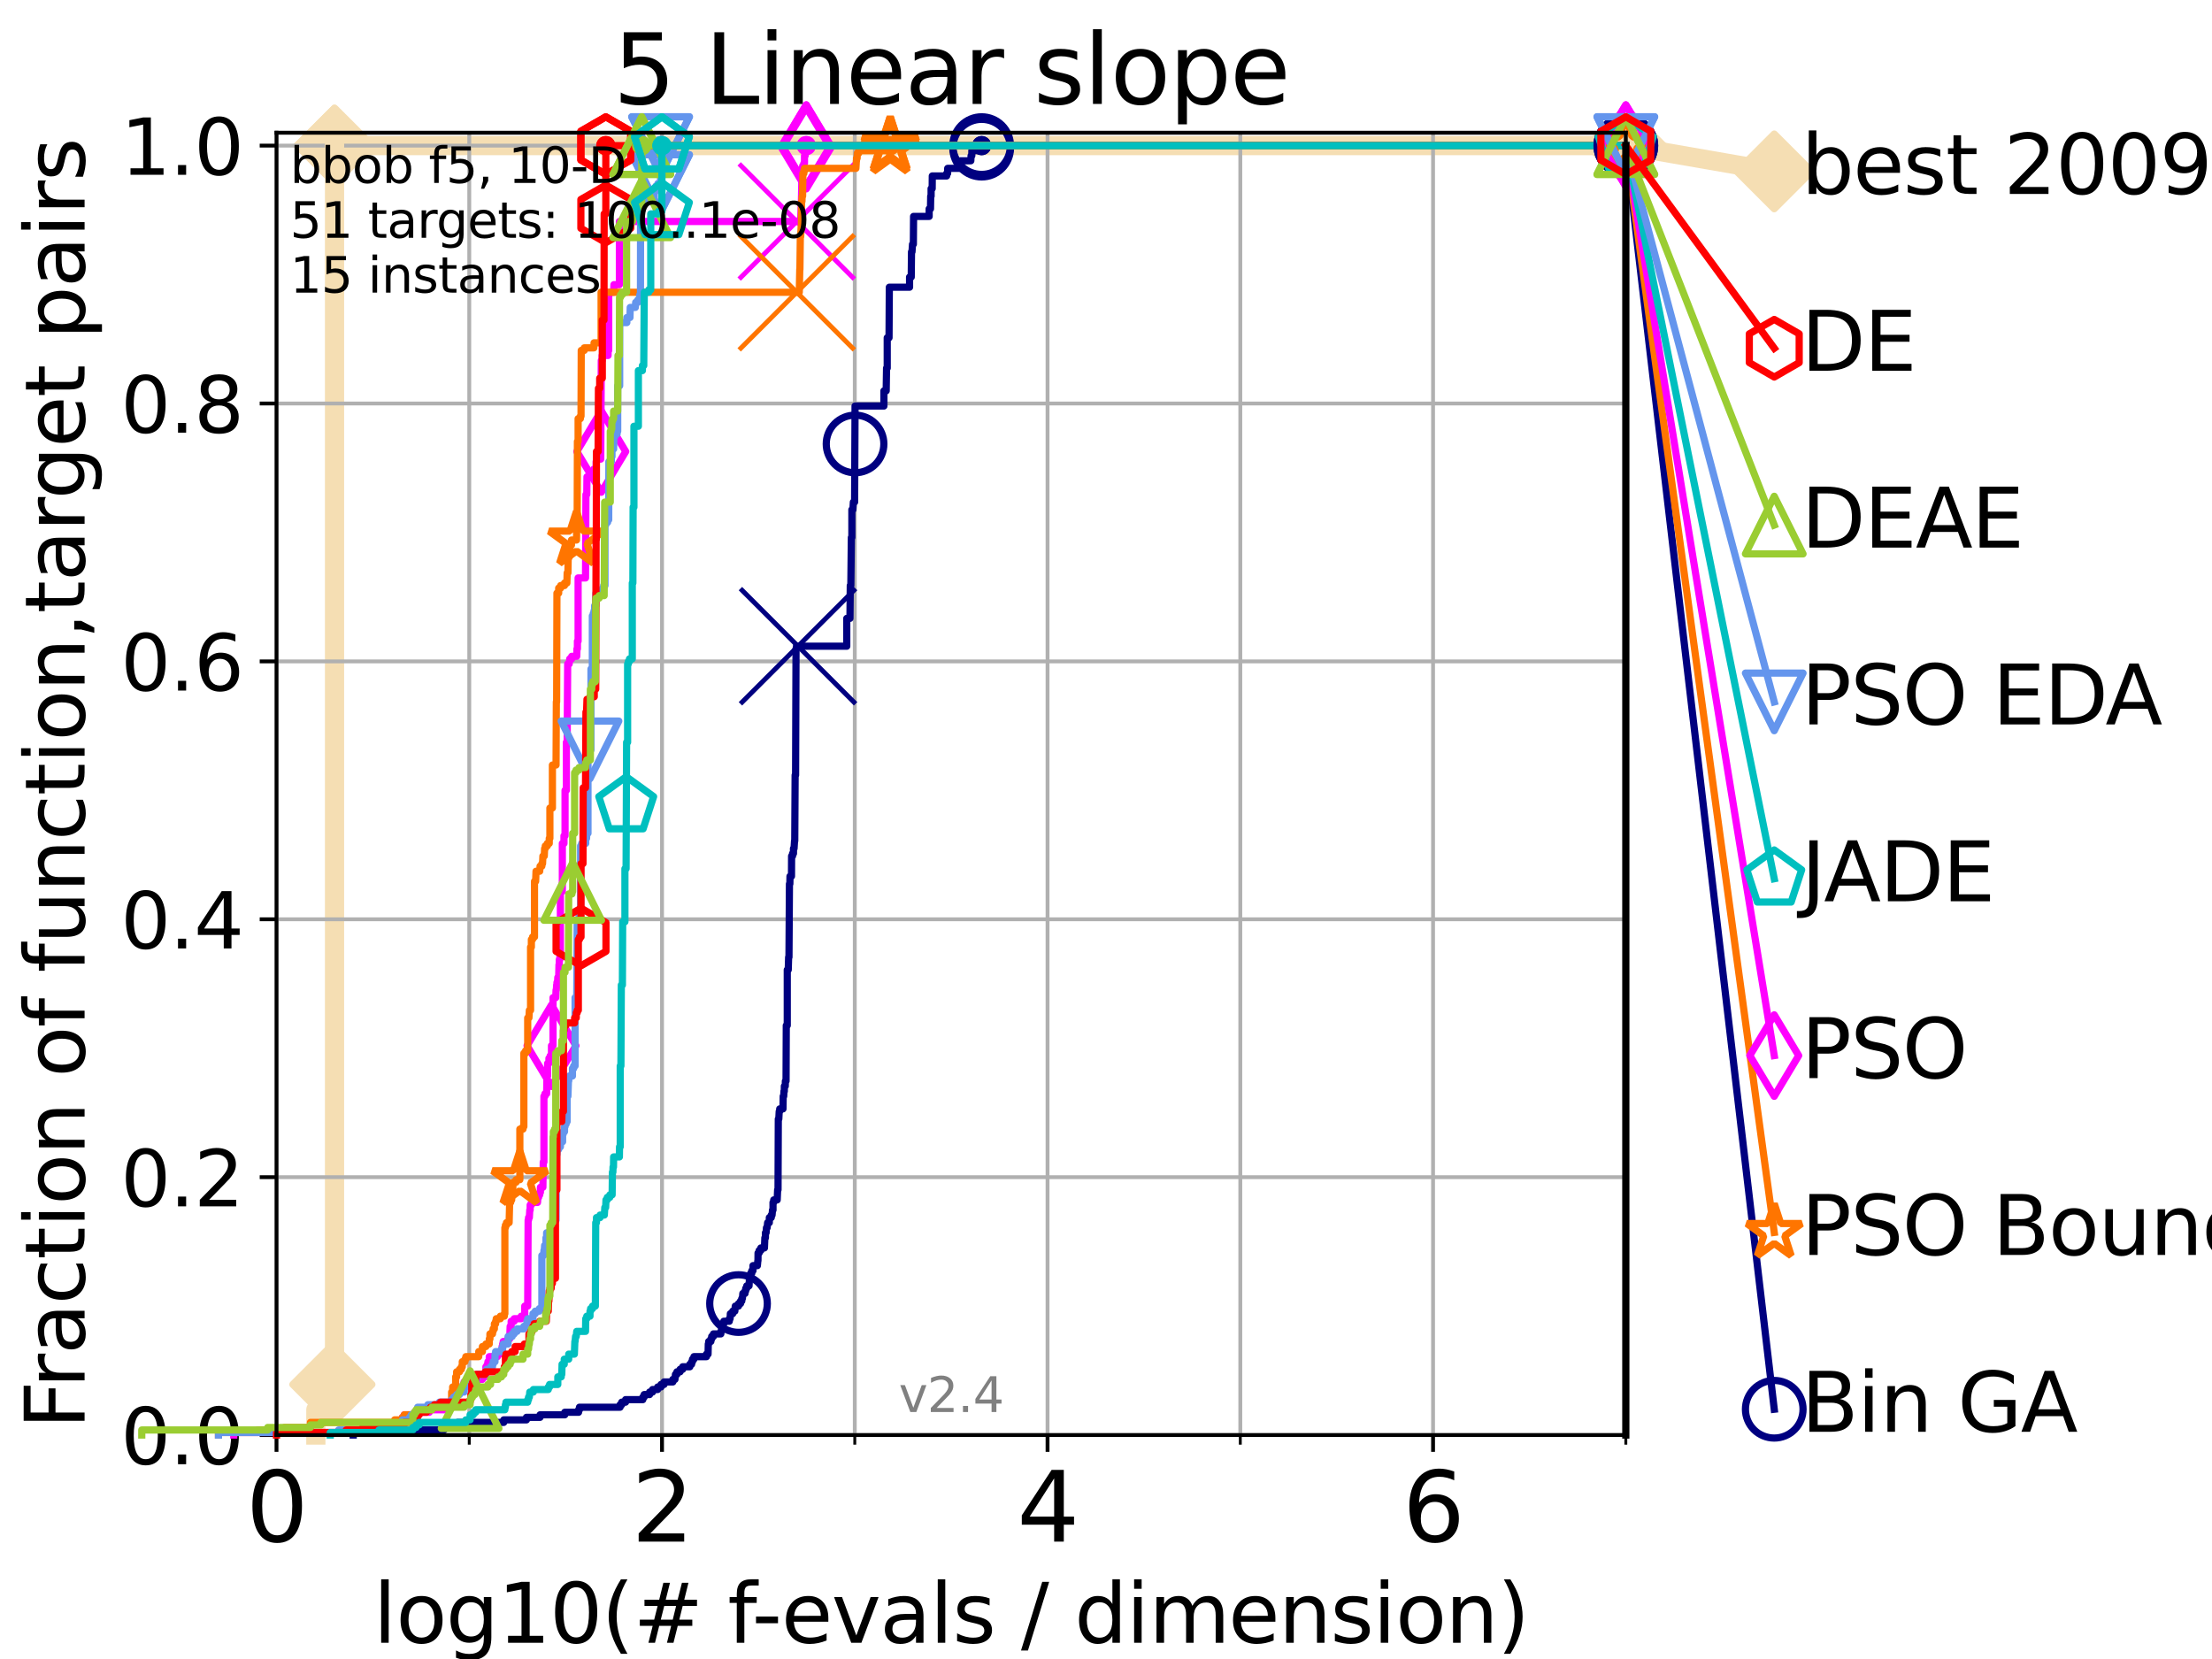 <?xml version="1.0" encoding="utf-8" standalone="no"?>
<!DOCTYPE svg PUBLIC "-//W3C//DTD SVG 1.1//EN"
  "http://www.w3.org/Graphics/SVG/1.1/DTD/svg11.dtd">
<svg height="345.6pt" version="1.1" viewBox="0 0 460.8 345.6" width="460.8pt" xmlns="http://www.w3.org/2000/svg" xmlns:xlink="http://www.w3.org/1999/xlink">
 <defs>
  <style type="text/css">*{stroke-linecap:butt;stroke-linejoin:round;}</style>
 </defs>
 <g id="figure_1">
  <g id="patch_1">
   <path d="M 0 345.6 
L 460.8 345.6 
L 460.8 0 
L 0 0 
z
" style="fill:#ffffff;"/>
  </g>
  <g id="axes_1">
   <g id="patch_2">
    <path d="M 57.6 298.944 
L 338.688 298.944 
L 338.688 27.648 
L 57.6 27.648 
z
" style="fill:#ffffff;"/>
   </g>
   <g id="line2d_1">
    <path d="M 65.797 298.944 
L 65.797 293.677 
L 68.793 293.677 
L 68.793 288.41 
L 69.688 288.41 
L 69.688 30.334 
L 338.688 30.334 
" style="fill:none;stroke:#f5deb3;stroke-linecap:square;stroke-width:4;"/>
   </g>
   <g id="line2d_2">
    <defs>
     <path d="M 0 7.778 
L 7.778 0 
L 0 -7.778 
L -7.778 0 
z
" id="mb57d4df1ad" style="stroke:#f5deb3;stroke-linejoin:miter;stroke-width:1.5;"/>
    </defs>
    <g>
     <use style="fill:#f5deb3;stroke:#f5deb3;stroke-linejoin:miter;stroke-width:1.5;" x="68.793" xlink:href="#mb57d4df1ad" y="288.41"/>
     <use style="fill:#f5deb3;stroke:#f5deb3;stroke-linejoin:miter;stroke-width:1.5;" x="69.688" xlink:href="#mb57d4df1ad" y="288.41"/>
     <use style="fill:#f5deb3;stroke:#f5deb3;stroke-linejoin:miter;stroke-width:1.5;" x="69.688" xlink:href="#mb57d4df1ad" y="30.334"/>
     <use style="fill:#f5deb3;stroke:#f5deb3;stroke-linejoin:miter;stroke-width:1.5;" x="69.688" xlink:href="#mb57d4df1ad" y="30.334"/>
     <use style="fill:#f5deb3;stroke:#f5deb3;stroke-linejoin:miter;stroke-width:1.5;" x="338.688" xlink:href="#mb57d4df1ad" y="30.334"/>
    </g>
   </g>
   <g id="line2d_3">
    <path style="fill:none;stroke:#f5deb3;stroke-linecap:square;stroke-width:4;"/>
    <g/>
   </g>
   <g id="line2d_4">
    <path d="M 338.688 30.334 
L 369.608 35.706 
" style="fill:none;stroke:#f5deb3;stroke-linecap:square;stroke-width:4;"/>
    <g>
     <use style="fill:#f5deb3;stroke:#f5deb3;stroke-linejoin:miter;stroke-width:1.5;" x="338.688" xlink:href="#mb57d4df1ad" y="30.334"/>
     <use style="fill:#f5deb3;stroke:#f5deb3;stroke-linejoin:miter;stroke-width:1.5;" x="369.608" xlink:href="#mb57d4df1ad" y="35.706"/>
    </g>
   </g>
   <g id="matplotlib.axis_1">
    <g id="xtick_1">
     <g id="line2d_5">
      <path clip-path="url(#p430f4d206c)" d="M 57.6 298.944 
L 57.6 27.648 
" style="fill:none;stroke:#b0b0b0;stroke-linecap:square;stroke-width:0.8;"/>
     </g>
     <g id="line2d_6">
      <defs>
       <path d="M 0 0 
L 0 3.5 
" id="m89e15542a2" style="stroke:#000000;stroke-width:0.8;"/>
      </defs>
      <g>
       <use style="stroke:#000000;stroke-width:0.8;" x="57.6" xlink:href="#m89e15542a2" y="298.944"/>
      </g>
     </g>
     <g id="text_1">
      <!-- 0 -->
      <g transform="translate(51.237 321.141)scale(0.2 -0.2)">
       <defs>
        <path d="M 2034 4250 
Q 1547 4250 1301 3770 
Q 1056 3291 1056 2328 
Q 1056 1369 1301 889 
Q 1547 409 2034 409 
Q 2525 409 2770 889 
Q 3016 1369 3016 2328 
Q 3016 3291 2770 3770 
Q 2525 4250 2034 4250 
z
M 2034 4750 
Q 2819 4750 3233 4129 
Q 3647 3509 3647 2328 
Q 3647 1150 3233 529 
Q 2819 -91 2034 -91 
Q 1250 -91 836 529 
Q 422 1150 422 2328 
Q 422 3509 836 4129 
Q 1250 4750 2034 4750 
z
" id="DejaVuSans-30" transform="scale(0.016)"/>
       </defs>
       <use xlink:href="#DejaVuSans-30"/>
      </g>
     </g>
    </g>
    <g id="xtick_2">
     <g id="line2d_7">
      <path clip-path="url(#p430f4d206c)" d="M 137.911 298.944 
L 137.911 27.648 
" style="fill:none;stroke:#b0b0b0;stroke-linecap:square;stroke-width:0.8;"/>
     </g>
     <g id="line2d_8">
      <g>
       <use style="stroke:#000000;stroke-width:0.8;" x="137.911" xlink:href="#m89e15542a2" y="298.944"/>
      </g>
     </g>
     <g id="text_2">
      <!-- 2 -->
      <g transform="translate(131.548 321.141)scale(0.2 -0.2)">
       <defs>
        <path d="M 1228 531 
L 3431 531 
L 3431 0 
L 469 0 
L 469 531 
Q 828 903 1448 1529 
Q 2069 2156 2228 2338 
Q 2531 2678 2651 2914 
Q 2772 3150 2772 3378 
Q 2772 3750 2511 3984 
Q 2250 4219 1831 4219 
Q 1534 4219 1204 4116 
Q 875 4013 500 3803 
L 500 4441 
Q 881 4594 1212 4672 
Q 1544 4750 1819 4750 
Q 2544 4750 2975 4387 
Q 3406 4025 3406 3419 
Q 3406 3131 3298 2873 
Q 3191 2616 2906 2266 
Q 2828 2175 2409 1742 
Q 1991 1309 1228 531 
z
" id="DejaVuSans-32" transform="scale(0.016)"/>
       </defs>
       <use xlink:href="#DejaVuSans-32"/>
      </g>
     </g>
    </g>
    <g id="xtick_3">
     <g id="line2d_9">
      <path clip-path="url(#p430f4d206c)" d="M 218.222 298.944 
L 218.222 27.648 
" style="fill:none;stroke:#b0b0b0;stroke-linecap:square;stroke-width:0.8;"/>
     </g>
     <g id="line2d_10">
      <g>
       <use style="stroke:#000000;stroke-width:0.8;" x="218.222" xlink:href="#m89e15542a2" y="298.944"/>
      </g>
     </g>
     <g id="text_3">
      <!-- 4 -->
      <g transform="translate(211.859 321.141)scale(0.2 -0.2)">
       <defs>
        <path d="M 2419 4116 
L 825 1625 
L 2419 1625 
L 2419 4116 
z
M 2253 4666 
L 3047 4666 
L 3047 1625 
L 3713 1625 
L 3713 1100 
L 3047 1100 
L 3047 0 
L 2419 0 
L 2419 1100 
L 313 1100 
L 313 1709 
L 2253 4666 
z
" id="DejaVuSans-34" transform="scale(0.016)"/>
       </defs>
       <use xlink:href="#DejaVuSans-34"/>
      </g>
     </g>
    </g>
    <g id="xtick_4">
     <g id="line2d_11">
      <path clip-path="url(#p430f4d206c)" d="M 298.533 298.944 
L 298.533 27.648 
" style="fill:none;stroke:#b0b0b0;stroke-linecap:square;stroke-width:0.8;"/>
     </g>
     <g id="line2d_12">
      <g>
       <use style="stroke:#000000;stroke-width:0.8;" x="298.533" xlink:href="#m89e15542a2" y="298.944"/>
      </g>
     </g>
     <g id="text_4">
      <!-- 6 -->
      <g transform="translate(292.17 321.141)scale(0.2 -0.2)">
       <defs>
        <path d="M 2113 2584 
Q 1688 2584 1439 2293 
Q 1191 2003 1191 1497 
Q 1191 994 1439 701 
Q 1688 409 2113 409 
Q 2538 409 2786 701 
Q 3034 994 3034 1497 
Q 3034 2003 2786 2293 
Q 2538 2584 2113 2584 
z
M 3366 4563 
L 3366 3988 
Q 3128 4100 2886 4159 
Q 2644 4219 2406 4219 
Q 1781 4219 1451 3797 
Q 1122 3375 1075 2522 
Q 1259 2794 1537 2939 
Q 1816 3084 2150 3084 
Q 2853 3084 3261 2657 
Q 3669 2231 3669 1497 
Q 3669 778 3244 343 
Q 2819 -91 2113 -91 
Q 1303 -91 875 529 
Q 447 1150 447 2328 
Q 447 3434 972 4092 
Q 1497 4750 2381 4750 
Q 2619 4750 2861 4703 
Q 3103 4656 3366 4563 
z
" id="DejaVuSans-36" transform="scale(0.016)"/>
       </defs>
       <use xlink:href="#DejaVuSans-36"/>
      </g>
     </g>
    </g>
    <g id="xtick_5">
     <g id="line2d_13">
      <path clip-path="url(#p430f4d206c)" d="M 97.755 298.944 
L 97.755 27.648 
" style="fill:none;stroke:#b0b0b0;stroke-linecap:square;stroke-width:0.8;"/>
     </g>
     <g id="line2d_14">
      <defs>
       <path d="M 0 0 
L 0 2 
" id="m4c71f90bf6" style="stroke:#000000;stroke-width:0.6;"/>
      </defs>
      <g>
       <use style="stroke:#000000;stroke-width:0.6;" x="97.755" xlink:href="#m4c71f90bf6" y="298.944"/>
      </g>
     </g>
    </g>
    <g id="xtick_6">
     <g id="line2d_15">
      <path clip-path="url(#p430f4d206c)" d="M 178.066 298.944 
L 178.066 27.648 
" style="fill:none;stroke:#b0b0b0;stroke-linecap:square;stroke-width:0.8;"/>
     </g>
     <g id="line2d_16">
      <g>
       <use style="stroke:#000000;stroke-width:0.6;" x="178.066" xlink:href="#m4c71f90bf6" y="298.944"/>
      </g>
     </g>
    </g>
    <g id="xtick_7">
     <g id="line2d_17">
      <path clip-path="url(#p430f4d206c)" d="M 258.377 298.944 
L 258.377 27.648 
" style="fill:none;stroke:#b0b0b0;stroke-linecap:square;stroke-width:0.8;"/>
     </g>
     <g id="line2d_18">
      <g>
       <use style="stroke:#000000;stroke-width:0.6;" x="258.377" xlink:href="#m4c71f90bf6" y="298.944"/>
      </g>
     </g>
    </g>
    <g id="xtick_8">
     <g id="line2d_19">
      <path clip-path="url(#p430f4d206c)" d="M 338.688 298.944 
L 338.688 27.648 
" style="fill:none;stroke:#b0b0b0;stroke-linecap:square;stroke-width:0.8;"/>
     </g>
     <g id="line2d_20">
      <g>
       <use style="stroke:#000000;stroke-width:0.6;" x="338.688" xlink:href="#m4c71f90bf6" y="298.944"/>
      </g>
     </g>
    </g>
    <g id="text_5">
     <!-- log10(# f-evals / dimension) -->
     <g transform="translate(77.764 342.218)scale(0.17 -0.17)">
      <defs>
       <path d="M 603 4863 
L 1178 4863 
L 1178 0 
L 603 0 
L 603 4863 
z
" id="DejaVuSans-6c" transform="scale(0.016)"/>
       <path d="M 1959 3097 
Q 1497 3097 1228 2736 
Q 959 2375 959 1747 
Q 959 1119 1226 758 
Q 1494 397 1959 397 
Q 2419 397 2687 759 
Q 2956 1122 2956 1747 
Q 2956 2369 2687 2733 
Q 2419 3097 1959 3097 
z
M 1959 3584 
Q 2709 3584 3137 3096 
Q 3566 2609 3566 1747 
Q 3566 888 3137 398 
Q 2709 -91 1959 -91 
Q 1206 -91 779 398 
Q 353 888 353 1747 
Q 353 2609 779 3096 
Q 1206 3584 1959 3584 
z
" id="DejaVuSans-6f" transform="scale(0.016)"/>
       <path d="M 2906 1791 
Q 2906 2416 2648 2759 
Q 2391 3103 1925 3103 
Q 1463 3103 1205 2759 
Q 947 2416 947 1791 
Q 947 1169 1205 825 
Q 1463 481 1925 481 
Q 2391 481 2648 825 
Q 2906 1169 2906 1791 
z
M 3481 434 
Q 3481 -459 3084 -895 
Q 2688 -1331 1869 -1331 
Q 1566 -1331 1297 -1286 
Q 1028 -1241 775 -1147 
L 775 -588 
Q 1028 -725 1275 -790 
Q 1522 -856 1778 -856 
Q 2344 -856 2625 -561 
Q 2906 -266 2906 331 
L 2906 616 
Q 2728 306 2450 153 
Q 2172 0 1784 0 
Q 1141 0 747 490 
Q 353 981 353 1791 
Q 353 2603 747 3093 
Q 1141 3584 1784 3584 
Q 2172 3584 2450 3431 
Q 2728 3278 2906 2969 
L 2906 3500 
L 3481 3500 
L 3481 434 
z
" id="DejaVuSans-67" transform="scale(0.016)"/>
       <path d="M 794 531 
L 1825 531 
L 1825 4091 
L 703 3866 
L 703 4441 
L 1819 4666 
L 2450 4666 
L 2450 531 
L 3481 531 
L 3481 0 
L 794 0 
L 794 531 
z
" id="DejaVuSans-31" transform="scale(0.016)"/>
       <path d="M 1984 4856 
Q 1566 4138 1362 3434 
Q 1159 2731 1159 2009 
Q 1159 1288 1364 580 
Q 1569 -128 1984 -844 
L 1484 -844 
Q 1016 -109 783 600 
Q 550 1309 550 2009 
Q 550 2706 781 3412 
Q 1013 4119 1484 4856 
L 1984 4856 
z
" id="DejaVuSans-28" transform="scale(0.016)"/>
       <path d="M 3272 2816 
L 2363 2816 
L 2100 1772 
L 3016 1772 
L 3272 2816 
z
M 2803 4594 
L 2478 3297 
L 3391 3297 
L 3719 4594 
L 4219 4594 
L 3897 3297 
L 4872 3297 
L 4872 2816 
L 3775 2816 
L 3519 1772 
L 4513 1772 
L 4513 1294 
L 3397 1294 
L 3072 0 
L 2572 0 
L 2894 1294 
L 1978 1294 
L 1656 0 
L 1153 0 
L 1478 1294 
L 494 1294 
L 494 1772 
L 1594 1772 
L 1856 2816 
L 850 2816 
L 850 3297 
L 1978 3297 
L 2297 4594 
L 2803 4594 
z
" id="DejaVuSans-23" transform="scale(0.016)"/>
       <path id="DejaVuSans-20" transform="scale(0.016)"/>
       <path d="M 2375 4863 
L 2375 4384 
L 1825 4384 
Q 1516 4384 1395 4259 
Q 1275 4134 1275 3809 
L 1275 3500 
L 2222 3500 
L 2222 3053 
L 1275 3053 
L 1275 0 
L 697 0 
L 697 3053 
L 147 3053 
L 147 3500 
L 697 3500 
L 697 3744 
Q 697 4328 969 4595 
Q 1241 4863 1831 4863 
L 2375 4863 
z
" id="DejaVuSans-66" transform="scale(0.016)"/>
       <path d="M 313 2009 
L 1997 2009 
L 1997 1497 
L 313 1497 
L 313 2009 
z
" id="DejaVuSans-2d" transform="scale(0.016)"/>
       <path d="M 3597 1894 
L 3597 1613 
L 953 1613 
Q 991 1019 1311 708 
Q 1631 397 2203 397 
Q 2534 397 2845 478 
Q 3156 559 3463 722 
L 3463 178 
Q 3153 47 2828 -22 
Q 2503 -91 2169 -91 
Q 1331 -91 842 396 
Q 353 884 353 1716 
Q 353 2575 817 3079 
Q 1281 3584 2069 3584 
Q 2775 3584 3186 3129 
Q 3597 2675 3597 1894 
z
M 3022 2063 
Q 3016 2534 2758 2815 
Q 2500 3097 2075 3097 
Q 1594 3097 1305 2825 
Q 1016 2553 972 2059 
L 3022 2063 
z
" id="DejaVuSans-65" transform="scale(0.016)"/>
       <path d="M 191 3500 
L 800 3500 
L 1894 563 
L 2988 3500 
L 3597 3500 
L 2284 0 
L 1503 0 
L 191 3500 
z
" id="DejaVuSans-76" transform="scale(0.016)"/>
       <path d="M 2194 1759 
Q 1497 1759 1228 1600 
Q 959 1441 959 1056 
Q 959 750 1161 570 
Q 1363 391 1709 391 
Q 2188 391 2477 730 
Q 2766 1069 2766 1631 
L 2766 1759 
L 2194 1759 
z
M 3341 1997 
L 3341 0 
L 2766 0 
L 2766 531 
Q 2569 213 2275 61 
Q 1981 -91 1556 -91 
Q 1019 -91 701 211 
Q 384 513 384 1019 
Q 384 1609 779 1909 
Q 1175 2209 1959 2209 
L 2766 2209 
L 2766 2266 
Q 2766 2663 2505 2880 
Q 2244 3097 1772 3097 
Q 1472 3097 1187 3025 
Q 903 2953 641 2809 
L 641 3341 
Q 956 3463 1253 3523 
Q 1550 3584 1831 3584 
Q 2591 3584 2966 3190 
Q 3341 2797 3341 1997 
z
" id="DejaVuSans-61" transform="scale(0.016)"/>
       <path d="M 2834 3397 
L 2834 2853 
Q 2591 2978 2328 3040 
Q 2066 3103 1784 3103 
Q 1356 3103 1142 2972 
Q 928 2841 928 2578 
Q 928 2378 1081 2264 
Q 1234 2150 1697 2047 
L 1894 2003 
Q 2506 1872 2764 1633 
Q 3022 1394 3022 966 
Q 3022 478 2636 193 
Q 2250 -91 1575 -91 
Q 1294 -91 989 -36 
Q 684 19 347 128 
L 347 722 
Q 666 556 975 473 
Q 1284 391 1588 391 
Q 1994 391 2212 530 
Q 2431 669 2431 922 
Q 2431 1156 2273 1281 
Q 2116 1406 1581 1522 
L 1381 1569 
Q 847 1681 609 1914 
Q 372 2147 372 2553 
Q 372 3047 722 3315 
Q 1072 3584 1716 3584 
Q 2034 3584 2315 3537 
Q 2597 3491 2834 3397 
z
" id="DejaVuSans-73" transform="scale(0.016)"/>
       <path d="M 1625 4666 
L 2156 4666 
L 531 -594 
L 0 -594 
L 1625 4666 
z
" id="DejaVuSans-2f" transform="scale(0.016)"/>
       <path d="M 2906 2969 
L 2906 4863 
L 3481 4863 
L 3481 0 
L 2906 0 
L 2906 525 
Q 2725 213 2448 61 
Q 2172 -91 1784 -91 
Q 1150 -91 751 415 
Q 353 922 353 1747 
Q 353 2572 751 3078 
Q 1150 3584 1784 3584 
Q 2172 3584 2448 3432 
Q 2725 3281 2906 2969 
z
M 947 1747 
Q 947 1113 1208 752 
Q 1469 391 1925 391 
Q 2381 391 2643 752 
Q 2906 1113 2906 1747 
Q 2906 2381 2643 2742 
Q 2381 3103 1925 3103 
Q 1469 3103 1208 2742 
Q 947 2381 947 1747 
z
" id="DejaVuSans-64" transform="scale(0.016)"/>
       <path d="M 603 3500 
L 1178 3500 
L 1178 0 
L 603 0 
L 603 3500 
z
M 603 4863 
L 1178 4863 
L 1178 4134 
L 603 4134 
L 603 4863 
z
" id="DejaVuSans-69" transform="scale(0.016)"/>
       <path d="M 3328 2828 
Q 3544 3216 3844 3400 
Q 4144 3584 4550 3584 
Q 5097 3584 5394 3201 
Q 5691 2819 5691 2113 
L 5691 0 
L 5113 0 
L 5113 2094 
Q 5113 2597 4934 2840 
Q 4756 3084 4391 3084 
Q 3944 3084 3684 2787 
Q 3425 2491 3425 1978 
L 3425 0 
L 2847 0 
L 2847 2094 
Q 2847 2600 2669 2842 
Q 2491 3084 2119 3084 
Q 1678 3084 1418 2786 
Q 1159 2488 1159 1978 
L 1159 0 
L 581 0 
L 581 3500 
L 1159 3500 
L 1159 2956 
Q 1356 3278 1631 3431 
Q 1906 3584 2284 3584 
Q 2666 3584 2933 3390 
Q 3200 3197 3328 2828 
z
" id="DejaVuSans-6d" transform="scale(0.016)"/>
       <path d="M 3513 2113 
L 3513 0 
L 2938 0 
L 2938 2094 
Q 2938 2591 2744 2837 
Q 2550 3084 2163 3084 
Q 1697 3084 1428 2787 
Q 1159 2491 1159 1978 
L 1159 0 
L 581 0 
L 581 3500 
L 1159 3500 
L 1159 2956 
Q 1366 3272 1645 3428 
Q 1925 3584 2291 3584 
Q 2894 3584 3203 3211 
Q 3513 2838 3513 2113 
z
" id="DejaVuSans-6e" transform="scale(0.016)"/>
       <path d="M 513 4856 
L 1013 4856 
Q 1481 4119 1714 3412 
Q 1947 2706 1947 2009 
Q 1947 1309 1714 600 
Q 1481 -109 1013 -844 
L 513 -844 
Q 928 -128 1133 580 
Q 1338 1288 1338 2009 
Q 1338 2731 1133 3434 
Q 928 4138 513 4856 
z
" id="DejaVuSans-29" transform="scale(0.016)"/>
      </defs>
      <use xlink:href="#DejaVuSans-6c"/>
      <use x="27.783" xlink:href="#DejaVuSans-6f"/>
      <use x="88.965" xlink:href="#DejaVuSans-67"/>
      <use x="152.441" xlink:href="#DejaVuSans-31"/>
      <use x="216.064" xlink:href="#DejaVuSans-30"/>
      <use x="279.688" xlink:href="#DejaVuSans-28"/>
      <use x="318.701" xlink:href="#DejaVuSans-23"/>
      <use x="402.49" xlink:href="#DejaVuSans-20"/>
      <use x="434.277" xlink:href="#DejaVuSans-66"/>
      <use x="463.982" xlink:href="#DejaVuSans-2d"/>
      <use x="500.066" xlink:href="#DejaVuSans-65"/>
      <use x="561.59" xlink:href="#DejaVuSans-76"/>
      <use x="620.77" xlink:href="#DejaVuSans-61"/>
      <use x="682.049" xlink:href="#DejaVuSans-6c"/>
      <use x="709.832" xlink:href="#DejaVuSans-73"/>
      <use x="761.932" xlink:href="#DejaVuSans-20"/>
      <use x="793.719" xlink:href="#DejaVuSans-2f"/>
      <use x="827.41" xlink:href="#DejaVuSans-20"/>
      <use x="859.197" xlink:href="#DejaVuSans-64"/>
      <use x="922.674" xlink:href="#DejaVuSans-69"/>
      <use x="950.457" xlink:href="#DejaVuSans-6d"/>
      <use x="1047.869" xlink:href="#DejaVuSans-65"/>
      <use x="1109.393" xlink:href="#DejaVuSans-6e"/>
      <use x="1172.771" xlink:href="#DejaVuSans-73"/>
      <use x="1224.871" xlink:href="#DejaVuSans-69"/>
      <use x="1252.654" xlink:href="#DejaVuSans-6f"/>
      <use x="1313.836" xlink:href="#DejaVuSans-6e"/>
      <use x="1377.215" xlink:href="#DejaVuSans-29"/>
     </g>
    </g>
   </g>
   <g id="matplotlib.axis_2">
    <g id="ytick_1">
     <g id="line2d_21">
      <path clip-path="url(#p430f4d206c)" d="M 57.6 298.944 
L 338.688 298.944 
" style="fill:none;stroke:#b0b0b0;stroke-linecap:square;stroke-width:0.8;"/>
     </g>
     <g id="line2d_22">
      <defs>
       <path d="M 0 0 
L -3.5 0 
" id="m745482b5f1" style="stroke:#000000;stroke-width:0.8;"/>
      </defs>
      <g>
       <use style="stroke:#000000;stroke-width:0.8;" x="57.6" xlink:href="#m745482b5f1" y="298.944"/>
      </g>
     </g>
     <g id="text_6">
      <!-- 0.0 -->
      <g transform="translate(25.155 305.023)scale(0.16 -0.16)">
       <defs>
        <path d="M 684 794 
L 1344 794 
L 1344 0 
L 684 0 
L 684 794 
z
" id="DejaVuSans-2e" transform="scale(0.016)"/>
       </defs>
       <use xlink:href="#DejaVuSans-30"/>
       <use x="63.623" xlink:href="#DejaVuSans-2e"/>
       <use x="95.41" xlink:href="#DejaVuSans-30"/>
      </g>
     </g>
    </g>
    <g id="ytick_2">
     <g id="line2d_23">
      <path clip-path="url(#p430f4d206c)" d="M 57.6 245.222 
L 338.688 245.222 
" style="fill:none;stroke:#b0b0b0;stroke-linecap:square;stroke-width:0.8;"/>
     </g>
     <g id="line2d_24">
      <g>
       <use style="stroke:#000000;stroke-width:0.8;" x="57.6" xlink:href="#m745482b5f1" y="245.222"/>
      </g>
     </g>
     <g id="text_7">
      <!-- 0.2 -->
      <g transform="translate(25.155 251.301)scale(0.16 -0.16)">
       <use xlink:href="#DejaVuSans-30"/>
       <use x="63.623" xlink:href="#DejaVuSans-2e"/>
       <use x="95.41" xlink:href="#DejaVuSans-32"/>
      </g>
     </g>
    </g>
    <g id="ytick_3">
     <g id="line2d_25">
      <path clip-path="url(#p430f4d206c)" d="M 57.6 191.5 
L 338.688 191.5 
" style="fill:none;stroke:#b0b0b0;stroke-linecap:square;stroke-width:0.8;"/>
     </g>
     <g id="line2d_26">
      <g>
       <use style="stroke:#000000;stroke-width:0.8;" x="57.6" xlink:href="#m745482b5f1" y="191.5"/>
      </g>
     </g>
     <g id="text_8">
      <!-- 0.4 -->
      <g transform="translate(25.155 197.579)scale(0.16 -0.16)">
       <use xlink:href="#DejaVuSans-30"/>
       <use x="63.623" xlink:href="#DejaVuSans-2e"/>
       <use x="95.41" xlink:href="#DejaVuSans-34"/>
      </g>
     </g>
    </g>
    <g id="ytick_4">
     <g id="line2d_27">
      <path clip-path="url(#p430f4d206c)" d="M 57.6 137.778 
L 338.688 137.778 
" style="fill:none;stroke:#b0b0b0;stroke-linecap:square;stroke-width:0.8;"/>
     </g>
     <g id="line2d_28">
      <g>
       <use style="stroke:#000000;stroke-width:0.8;" x="57.6" xlink:href="#m745482b5f1" y="137.778"/>
      </g>
     </g>
     <g id="text_9">
      <!-- 0.6 -->
      <g transform="translate(25.155 143.857)scale(0.16 -0.16)">
       <use xlink:href="#DejaVuSans-30"/>
       <use x="63.623" xlink:href="#DejaVuSans-2e"/>
       <use x="95.41" xlink:href="#DejaVuSans-36"/>
      </g>
     </g>
    </g>
    <g id="ytick_5">
     <g id="line2d_29">
      <path clip-path="url(#p430f4d206c)" d="M 57.6 84.056 
L 338.688 84.056 
" style="fill:none;stroke:#b0b0b0;stroke-linecap:square;stroke-width:0.8;"/>
     </g>
     <g id="line2d_30">
      <g>
       <use style="stroke:#000000;stroke-width:0.8;" x="57.6" xlink:href="#m745482b5f1" y="84.056"/>
      </g>
     </g>
     <g id="text_10">
      <!-- 0.8 -->
      <g transform="translate(25.155 90.135)scale(0.16 -0.16)">
       <defs>
        <path d="M 2034 2216 
Q 1584 2216 1326 1975 
Q 1069 1734 1069 1313 
Q 1069 891 1326 650 
Q 1584 409 2034 409 
Q 2484 409 2743 651 
Q 3003 894 3003 1313 
Q 3003 1734 2745 1975 
Q 2488 2216 2034 2216 
z
M 1403 2484 
Q 997 2584 770 2862 
Q 544 3141 544 3541 
Q 544 4100 942 4425 
Q 1341 4750 2034 4750 
Q 2731 4750 3128 4425 
Q 3525 4100 3525 3541 
Q 3525 3141 3298 2862 
Q 3072 2584 2669 2484 
Q 3125 2378 3379 2068 
Q 3634 1759 3634 1313 
Q 3634 634 3220 271 
Q 2806 -91 2034 -91 
Q 1263 -91 848 271 
Q 434 634 434 1313 
Q 434 1759 690 2068 
Q 947 2378 1403 2484 
z
M 1172 3481 
Q 1172 3119 1398 2916 
Q 1625 2713 2034 2713 
Q 2441 2713 2670 2916 
Q 2900 3119 2900 3481 
Q 2900 3844 2670 4047 
Q 2441 4250 2034 4250 
Q 1625 4250 1398 4047 
Q 1172 3844 1172 3481 
z
" id="DejaVuSans-38" transform="scale(0.016)"/>
       </defs>
       <use xlink:href="#DejaVuSans-30"/>
       <use x="63.623" xlink:href="#DejaVuSans-2e"/>
       <use x="95.41" xlink:href="#DejaVuSans-38"/>
      </g>
     </g>
    </g>
    <g id="ytick_6">
     <g id="line2d_31">
      <path clip-path="url(#p430f4d206c)" d="M 57.6 30.334 
L 338.688 30.334 
" style="fill:none;stroke:#b0b0b0;stroke-linecap:square;stroke-width:0.8;"/>
     </g>
     <g id="line2d_32">
      <g>
       <use style="stroke:#000000;stroke-width:0.8;" x="57.6" xlink:href="#m745482b5f1" y="30.334"/>
      </g>
     </g>
     <g id="text_11">
      <!-- 1.0 -->
      <g transform="translate(25.155 36.413)scale(0.16 -0.16)">
       <use xlink:href="#DejaVuSans-31"/>
       <use x="63.623" xlink:href="#DejaVuSans-2e"/>
       <use x="95.41" xlink:href="#DejaVuSans-30"/>
      </g>
     </g>
    </g>
    <g id="text_12">
     <!-- Fraction of function,target pairs -->
     <g transform="translate(17.62 297.681)rotate(-90)scale(0.17 -0.17)">
      <defs>
       <path d="M 628 4666 
L 3309 4666 
L 3309 4134 
L 1259 4134 
L 1259 2759 
L 3109 2759 
L 3109 2228 
L 1259 2228 
L 1259 0 
L 628 0 
L 628 4666 
z
" id="DejaVuSans-46" transform="scale(0.016)"/>
       <path d="M 2631 2963 
Q 2534 3019 2420 3045 
Q 2306 3072 2169 3072 
Q 1681 3072 1420 2755 
Q 1159 2438 1159 1844 
L 1159 0 
L 581 0 
L 581 3500 
L 1159 3500 
L 1159 2956 
Q 1341 3275 1631 3429 
Q 1922 3584 2338 3584 
Q 2397 3584 2469 3576 
Q 2541 3569 2628 3553 
L 2631 2963 
z
" id="DejaVuSans-72" transform="scale(0.016)"/>
       <path d="M 3122 3366 
L 3122 2828 
Q 2878 2963 2633 3030 
Q 2388 3097 2138 3097 
Q 1578 3097 1268 2742 
Q 959 2388 959 1747 
Q 959 1106 1268 751 
Q 1578 397 2138 397 
Q 2388 397 2633 464 
Q 2878 531 3122 666 
L 3122 134 
Q 2881 22 2623 -34 
Q 2366 -91 2075 -91 
Q 1284 -91 818 406 
Q 353 903 353 1747 
Q 353 2603 823 3093 
Q 1294 3584 2113 3584 
Q 2378 3584 2631 3529 
Q 2884 3475 3122 3366 
z
" id="DejaVuSans-63" transform="scale(0.016)"/>
       <path d="M 1172 4494 
L 1172 3500 
L 2356 3500 
L 2356 3053 
L 1172 3053 
L 1172 1153 
Q 1172 725 1289 603 
Q 1406 481 1766 481 
L 2356 481 
L 2356 0 
L 1766 0 
Q 1100 0 847 248 
Q 594 497 594 1153 
L 594 3053 
L 172 3053 
L 172 3500 
L 594 3500 
L 594 4494 
L 1172 4494 
z
" id="DejaVuSans-74" transform="scale(0.016)"/>
       <path d="M 544 1381 
L 544 3500 
L 1119 3500 
L 1119 1403 
Q 1119 906 1312 657 
Q 1506 409 1894 409 
Q 2359 409 2629 706 
Q 2900 1003 2900 1516 
L 2900 3500 
L 3475 3500 
L 3475 0 
L 2900 0 
L 2900 538 
Q 2691 219 2414 64 
Q 2138 -91 1772 -91 
Q 1169 -91 856 284 
Q 544 659 544 1381 
z
M 1991 3584 
L 1991 3584 
z
" id="DejaVuSans-75" transform="scale(0.016)"/>
       <path d="M 750 794 
L 1409 794 
L 1409 256 
L 897 -744 
L 494 -744 
L 750 256 
L 750 794 
z
" id="DejaVuSans-2c" transform="scale(0.016)"/>
       <path d="M 1159 525 
L 1159 -1331 
L 581 -1331 
L 581 3500 
L 1159 3500 
L 1159 2969 
Q 1341 3281 1617 3432 
Q 1894 3584 2278 3584 
Q 2916 3584 3314 3078 
Q 3713 2572 3713 1747 
Q 3713 922 3314 415 
Q 2916 -91 2278 -91 
Q 1894 -91 1617 61 
Q 1341 213 1159 525 
z
M 3116 1747 
Q 3116 2381 2855 2742 
Q 2594 3103 2138 3103 
Q 1681 3103 1420 2742 
Q 1159 2381 1159 1747 
Q 1159 1113 1420 752 
Q 1681 391 2138 391 
Q 2594 391 2855 752 
Q 3116 1113 3116 1747 
z
" id="DejaVuSans-70" transform="scale(0.016)"/>
      </defs>
      <use xlink:href="#DejaVuSans-46"/>
      <use x="50.27" xlink:href="#DejaVuSans-72"/>
      <use x="91.383" xlink:href="#DejaVuSans-61"/>
      <use x="152.662" xlink:href="#DejaVuSans-63"/>
      <use x="207.643" xlink:href="#DejaVuSans-74"/>
      <use x="246.852" xlink:href="#DejaVuSans-69"/>
      <use x="274.635" xlink:href="#DejaVuSans-6f"/>
      <use x="335.816" xlink:href="#DejaVuSans-6e"/>
      <use x="399.195" xlink:href="#DejaVuSans-20"/>
      <use x="430.982" xlink:href="#DejaVuSans-6f"/>
      <use x="492.164" xlink:href="#DejaVuSans-66"/>
      <use x="527.369" xlink:href="#DejaVuSans-20"/>
      <use x="559.156" xlink:href="#DejaVuSans-66"/>
      <use x="594.361" xlink:href="#DejaVuSans-75"/>
      <use x="657.74" xlink:href="#DejaVuSans-6e"/>
      <use x="721.119" xlink:href="#DejaVuSans-63"/>
      <use x="776.1" xlink:href="#DejaVuSans-74"/>
      <use x="815.309" xlink:href="#DejaVuSans-69"/>
      <use x="843.092" xlink:href="#DejaVuSans-6f"/>
      <use x="904.273" xlink:href="#DejaVuSans-6e"/>
      <use x="967.652" xlink:href="#DejaVuSans-2c"/>
      <use x="999.439" xlink:href="#DejaVuSans-74"/>
      <use x="1038.648" xlink:href="#DejaVuSans-61"/>
      <use x="1099.928" xlink:href="#DejaVuSans-72"/>
      <use x="1139.291" xlink:href="#DejaVuSans-67"/>
      <use x="1202.768" xlink:href="#DejaVuSans-65"/>
      <use x="1264.291" xlink:href="#DejaVuSans-74"/>
      <use x="1303.5" xlink:href="#DejaVuSans-20"/>
      <use x="1335.287" xlink:href="#DejaVuSans-70"/>
      <use x="1398.764" xlink:href="#DejaVuSans-61"/>
      <use x="1460.043" xlink:href="#DejaVuSans-69"/>
      <use x="1487.826" xlink:href="#DejaVuSans-72"/>
      <use x="1528.939" xlink:href="#DejaVuSans-73"/>
     </g>
    </g>
   </g>
   <g id="line2d_33">
    <defs>
     <path d="M 0 1.5 
C 0.398 1.5 0.779 1.342 1.061 1.061 
C 1.342 0.779 1.5 0.398 1.5 0 
C 1.5 -0.398 1.342 -0.779 1.061 -1.061 
C 0.779 -1.342 0.398 -1.5 0 -1.5 
C -0.398 -1.5 -0.779 -1.342 -1.061 -1.061 
C -1.342 -0.779 -1.5 -0.398 -1.5 0 
C -1.5 0.398 -1.342 0.779 -1.061 1.061 
C -0.779 1.342 -0.398 1.5 0 1.5 
z
" id="m2575529b82" style="stroke:#f5deb3;"/>
    </defs>
    <g>
     <use style="fill:#f5deb3;stroke:#f5deb3;" x="69.688" xlink:href="#m2575529b82" y="30.334"/>
     <use style="fill:#f5deb3;stroke:#f5deb3;" x="69.688" xlink:href="#m2575529b82" y="30.334"/>
    </g>
   </g>
   <g id="line2d_34">
    <defs>
     <path d="M 0 1.5 
C 0.398 1.5 0.779 1.342 1.061 1.061 
C 1.342 0.779 1.5 0.398 1.5 0 
C 1.5 -0.398 1.342 -0.779 1.061 -1.061 
C 0.779 -1.342 0.398 -1.5 0 -1.5 
C -0.398 -1.5 -0.779 -1.342 -1.061 -1.061 
C -1.342 -0.779 -1.5 -0.398 -1.5 0 
C -1.5 0.398 -1.342 0.779 -1.061 1.061 
C -0.779 1.342 -0.398 1.5 0 1.5 
z
" id="m78da6f5e04" style="stroke:#000080;"/>
    </defs>
    <g>
     <use style="fill:#000080;stroke:#000080;" x="204.494" xlink:href="#m78da6f5e04" y="30.334"/>
     <use style="fill:#000080;stroke:#000080;" x="204.494" xlink:href="#m78da6f5e04" y="30.334"/>
    </g>
   </g>
   <g id="line2d_35">
    <path d="M 73.579 298.944 
L 73.579 298.417 
L 86.013 298.417 
L 86.013 297.891 
L 92.504 297.891 
L 92.504 297.364 
L 95.125 297.364 
L 95.125 296.837 
L 95.327 296.837 
L 95.327 296.311 
L 104.942 296.311 
L 104.942 295.784 
L 109.668 295.784 
L 109.668 295.257 
L 112.507 295.257 
L 112.507 294.731 
L 117.654 294.731 
L 117.654 294.204 
L 120.525 294.204 
L 120.525 293.677 
L 120.713 293.677 
L 120.713 293.15 
L 129.176 293.15 
L 129.176 292.624 
L 129.518 292.624 
L 129.518 292.097 
L 130.318 292.097 
L 130.318 291.57 
L 133.91 291.57 
L 133.91 291.044 
L 134.193 291.044 
L 134.193 290.517 
L 135.321 290.517 
L 135.321 289.99 
L 135.937 289.99 
L 135.937 289.464 
L 136.998 289.464 
L 136.998 288.937 
L 137.7 288.937 
L 137.7 288.41 
L 138.341 288.41 
L 138.341 287.884 
L 140.165 287.884 
L 140.165 287.357 
L 140.604 287.357 
L 140.708 286.304 
L 141.018 286.304 
L 141.018 285.777 
L 141.676 285.777 
L 141.676 285.25 
L 142.216 285.25 
L 142.216 284.723 
L 143.704 284.723 
L 143.704 284.197 
L 144.075 284.197 
L 144.075 283.67 
L 144.258 283.67 
L 144.258 283.143 
L 144.558 283.143 
L 144.558 282.617 
L 147.165 282.617 
L 147.165 282.09 
L 147.5 282.09 
L 147.55 279.983 
L 147.63 279.983 
L 147.63 279.457 
L 148.084 279.457 
L 148.084 278.93 
L 148.258 278.93 
L 148.258 278.403 
L 148.62 278.403 
L 148.62 277.877 
L 150.164 277.877 
L 150.164 277.35 
L 150.293 277.35 
L 150.404 276.296 
L 150.59 276.296 
L 150.59 275.77 
L 150.783 275.77 
L 150.783 275.243 
L 151.928 275.243 
L 151.928 274.716 
L 152.092 274.716 
L 152.146 273.663 
L 152.64 273.663 
L 152.64 273.136 
L 153.084 273.136 
L 153.171 272.083 
L 153.848 272.083 
L 153.848 271.556 
L 154.27 271.556 
L 154.27 271.03 
L 154.527 271.03 
L 154.527 270.503 
L 154.655 270.503 
L 154.748 269.45 
L 155.2 269.45 
L 155.2 268.923 
L 155.342 268.923 
L 155.342 268.396 
L 155.559 268.396 
L 155.559 267.87 
L 156.04 267.87 
L 156.126 266.289 
L 156.352 266.289 
L 156.376 265.236 
L 156.616 265.236 
L 156.616 264.709 
L 156.859 264.709 
L 156.859 263.656 
L 157.776 263.656 
L 157.876 262.603 
L 157.899 262.603 
L 157.915 261.023 
L 158.146 261.023 
L 158.146 260.496 
L 158.498 260.496 
L 158.498 259.969 
L 159.247 259.969 
L 159.334 257.862 
L 159.452 257.862 
L 159.452 256.809 
L 159.593 256.809 
L 159.668 255.756 
L 159.808 255.756 
L 159.912 254.702 
L 160.264 254.702 
L 160.264 253.649 
L 160.666 253.649 
L 160.666 253.122 
L 160.835 253.122 
L 160.924 252.069 
L 161.031 252.069 
L 161.031 250.489 
L 161.183 250.489 
L 161.183 249.962 
L 161.903 249.962 
L 161.995 247.855 
L 162.078 247.855 
L 162.135 233.108 
L 162.239 233.108 
L 162.321 231.528 
L 162.428 231.528 
L 162.428 231.001 
L 163.111 231.001 
L 163.152 228.368 
L 163.259 228.368 
L 163.312 227.315 
L 163.389 227.315 
L 163.397 226.261 
L 163.586 226.261 
L 163.606 225.208 
L 163.749 225.208 
L 163.796 213.621 
L 164.001 213.621 
L 164.001 202.034 
L 164.207 202.034 
L 164.284 199.4 
L 164.357 199.4 
L 164.456 184.126 
L 164.543 184.126 
L 164.57 182.546 
L 164.881 182.546 
L 164.903 178.333 
L 165.102 178.333 
L 165.102 177.806 
L 165.295 177.806 
L 165.295 176.753 
L 165.418 176.753 
L 165.515 175.173 
L 165.562 175.173 
L 165.64 161.479 
L 165.736 161.479 
L 165.828 135.145 
L 165.922 135.145 
L 165.922 134.618 
L 176.397 134.618 
L 176.397 128.824 
L 177.061 128.824 
L 177.128 121.977 
L 177.245 121.977 
L 177.353 111.97 
L 177.459 111.97 
L 177.459 106.177 
L 177.673 106.177 
L 177.769 104.597 
L 178.031 104.597 
L 178.124 84.583 
L 184.136 84.583 
L 184.136 81.423 
L 184.609 81.423 
L 184.685 76.682 
L 184.825 76.682 
L 184.825 70.362 
L 185.202 70.362 
L 185.264 59.829 
L 189.478 59.829 
L 189.478 57.722 
L 189.827 57.722 
L 189.884 52.455 
L 189.988 52.455 
L 190.092 50.875 
L 190.269 50.875 
L 190.315 45.081 
L 193.561 45.081 
L 193.561 43.501 
L 193.838 43.501 
L 193.883 40.868 
L 193.966 40.868 
L 193.966 39.288 
L 194.19 39.288 
L 194.212 36.654 
L 197.203 36.654 
L 197.203 36.128 
L 197.408 36.128 
L 197.42 35.074 
L 199.874 35.074 
L 199.874 34.548 
L 200.092 34.548 
L 200.108 33.494 
L 202.241 33.494 
L 202.292 32.441 
L 202.445 32.441 
L 202.454 31.387 
L 204.299 31.387 
L 204.299 30.861 
L 204.494 30.861 
L 204.494 30.334 
L 338.688 30.334 
L 338.688 30.334 
" style="fill:none;stroke:#000080;stroke-linecap:square;stroke-width:1.5;"/>
   </g>
   <g id="line2d_36">
    <defs>
     <path d="M 0 6 
C 1.591 6 3.117 5.368 4.243 4.243 
C 5.368 3.117 6 1.591 6 0 
C 6 -1.591 5.368 -3.117 4.243 -4.243 
C 3.117 -5.368 1.591 -6 0 -6 
C -1.591 -6 -3.117 -5.368 -4.243 -4.243 
C -5.368 -3.117 -6 -1.591 -6 0 
C -6 1.591 -5.368 3.117 -4.243 4.243 
C -3.117 5.368 -1.591 6 0 6 
z
" id="m98806b9184" style="stroke:#000080;stroke-width:1.5;"/>
    </defs>
    <g>
     <use style="fill-opacity:0;stroke:#000080;stroke-width:1.5;" x="153.848" xlink:href="#m98806b9184" y="271.556"/>
     <use style="fill-opacity:0;stroke:#000080;stroke-width:1.5;" x="178.124" xlink:href="#m98806b9184" y="92.483"/>
     <use style="fill-opacity:0;stroke:#000080;stroke-width:1.5;" x="204.494" xlink:href="#m98806b9184" y="30.861"/>
     <use style="fill-opacity:0;stroke:#000080;stroke-width:1.5;" x="204.494" xlink:href="#m98806b9184" y="30.334"/>
     <use style="fill-opacity:0;stroke:#000080;stroke-width:1.5;" x="338.688" xlink:href="#m98806b9184" y="30.334"/>
    </g>
   </g>
   <g id="line2d_37">
    <path style="fill:none;stroke:#000080;stroke-linecap:square;stroke-width:1.5;"/>
    <g/>
   </g>
   <g id="line2d_38">
    <path clip-path="url(#p430f4d206c)" d="M 166.241 134.618 
" style="fill:none;stroke:#000080;stroke-linecap:square;stroke-width:1.5;"/>
    <defs>
     <path d="M -12 12 
L 12 -12 
M -12 -12 
L 12 12 
" id="m4f721e9631" style="stroke:#000080;"/>
    </defs>
    <g clip-path="url(#p430f4d206c)">
     <use style="fill:#000080;stroke:#000080;" x="166.241" xlink:href="#m4f721e9631" y="134.618"/>
    </g>
   </g>
   <g id="line2d_39">
    <defs>
     <path d="M 0 1.5 
C 0.398 1.5 0.779 1.342 1.061 1.061 
C 1.342 0.779 1.5 0.398 1.5 0 
C 1.5 -0.398 1.342 -0.779 1.061 -1.061 
C 0.779 -1.342 0.398 -1.5 0 -1.5 
C -0.398 -1.5 -0.779 -1.342 -1.061 -1.061 
C -1.342 -0.779 -1.5 -0.398 -1.5 0 
C -1.5 0.398 -1.342 0.779 -1.061 1.061 
C -0.779 1.342 -0.398 1.5 0 1.5 
z
" id="m1ecfa90764" style="stroke:#ff00ff;"/>
    </defs>
    <g>
     <use style="fill:#ff00ff;stroke:#ff00ff;" x="167.958" xlink:href="#m1ecfa90764" y="30.334"/>
     <use style="fill:#ff00ff;stroke:#ff00ff;" x="167.958" xlink:href="#m1ecfa90764" y="30.334"/>
    </g>
   </g>
   <g id="line2d_40">
    <path d="M 48.692 298.944 
L 48.692 298.417 
L 77.885 298.417 
L 77.885 297.891 
L 82.207 297.891 
L 82.207 297.364 
L 83.83 297.364 
L 83.83 295.257 
L 84.213 295.257 
L 84.213 294.731 
L 86.351 294.731 
L 86.351 294.204 
L 89.419 294.204 
L 89.419 293.677 
L 92.969 293.677 
L 92.969 293.15 
L 94.295 293.15 
L 94.295 292.097 
L 94.715 292.097 
L 94.715 291.57 
L 94.921 291.57 
L 94.921 290.517 
L 95.526 290.517 
L 95.526 289.99 
L 95.918 289.99 
L 95.918 289.464 
L 96.301 289.464 
L 96.301 288.937 
L 96.49 288.937 
L 96.49 288.41 
L 96.676 288.41 
L 96.676 287.884 
L 98.101 287.884 
L 98.101 287.357 
L 100.493 287.357 
L 100.493 286.83 
L 101.08 286.83 
L 101.08 286.304 
L 101.223 286.304 
L 101.223 284.723 
L 101.507 284.723 
L 101.507 284.197 
L 101.647 284.197 
L 101.647 283.67 
L 101.924 283.67 
L 101.924 282.617 
L 103.623 282.617 
L 103.623 282.09 
L 104.115 282.09 
L 104.115 281.563 
L 104.592 281.563 
L 104.592 280.51 
L 104.71 280.51 
L 104.71 279.983 
L 104.826 279.983 
L 104.826 279.457 
L 105.733 279.457 
L 105.733 278.93 
L 106.169 278.93 
L 106.276 276.296 
L 106.489 276.296 
L 106.489 275.243 
L 107.111 275.243 
L 107.111 274.716 
L 108.578 274.716 
L 108.578 274.19 
L 109.312 274.19 
L 109.312 272.083 
L 109.93 272.083 
L 110.017 254.176 
L 110.103 254.176 
L 110.103 253.649 
L 110.274 253.649 
L 110.359 252.069 
L 110.443 252.069 
L 110.443 251.016 
L 110.694 251.016 
L 110.694 250.489 
L 111.975 250.489 
L 112.052 249.436 
L 112.205 249.436 
L 112.205 248.909 
L 112.432 248.909 
L 112.432 248.382 
L 112.581 248.382 
L 112.581 247.329 
L 113.095 247.329 
L 113.168 242.062 
L 113.311 242.062 
L 113.311 228.368 
L 113.524 228.368 
L 113.524 227.841 
L 113.874 227.841 
L 113.943 224.155 
L 114.08 224.155 
L 114.08 221.521 
L 114.352 221.521 
L 114.352 220.468 
L 114.619 220.468 
L 114.619 219.941 
L 114.882 219.941 
L 114.882 217.834 
L 115.206 217.834 
L 115.206 207.827 
L 115.773 207.827 
L 115.835 206.247 
L 115.897 206.247 
L 115.959 205.194 
L 116.02 205.194 
L 116.02 204.667 
L 116.142 204.667 
L 116.203 203.614 
L 116.383 203.614 
L 116.443 200.98 
L 116.503 200.98 
L 116.503 199.927 
L 116.621 199.927 
L 116.621 199.4 
L 116.739 199.4 
L 116.739 185.706 
L 117.145 185.706 
L 117.145 175.699 
L 117.486 175.699 
L 117.486 174.119 
L 117.71 174.119 
L 117.71 164.639 
L 117.985 164.639 
L 117.985 154.632 
L 118.149 154.632 
L 118.257 138.305 
L 118.577 138.305 
L 118.682 137.251 
L 119.097 137.251 
L 119.097 136.725 
L 120.142 136.725 
L 120.191 135.145 
L 120.287 135.145 
L 120.287 133.565 
L 120.43 133.565 
L 120.43 120.397 
L 121.975 120.397 
L 122.062 103.017 
L 122.234 103.017 
L 122.277 99.33 
L 123.354 99.33 
L 123.354 98.803 
L 123.633 98.803 
L 123.673 97.75 
L 124.178 97.75 
L 124.178 96.17 
L 124.293 96.17 
L 124.293 95.643 
L 125.147 95.643 
L 125.256 75.102 
L 125.435 75.102 
L 125.435 74.049 
L 126.674 74.049 
L 126.674 72.996 
L 126.806 72.996 
L 126.806 60.882 
L 127.83 60.882 
L 127.892 59.302 
L 129.031 59.302 
L 129.031 46.135 
L 166.682 46.135 
L 166.682 45.608 
L 166.803 45.608 
L 166.902 42.975 
L 166.932 42.975 
L 167.04 37.181 
L 167.057 37.181 
L 167.067 35.074 
L 167.214 35.074 
L 167.214 34.548 
L 167.456 34.548 
L 167.456 34.021 
L 167.59 34.021 
L 167.59 32.441 
L 167.732 32.441 
L 167.839 30.861 
L 167.958 30.861 
L 167.958 30.334 
L 338.688 30.334 
L 338.688 30.334 
" style="fill:none;stroke:#ff00ff;stroke-linecap:square;stroke-width:1.5;"/>
   </g>
   <g id="line2d_41">
    <defs>
     <path d="M 0 8.485 
L 5.091 0 
L 0 -8.485 
L -5.091 0 
z
" id="me2833b3b65" style="stroke:#ff00ff;stroke-linejoin:miter;stroke-width:1.5;"/>
    </defs>
    <g>
     <use style="fill-opacity:0;stroke:#ff00ff;stroke-linejoin:miter;stroke-width:1.5;" x="114.882" xlink:href="#me2833b3b65" y="217.834"/>
     <use style="fill-opacity:0;stroke:#ff00ff;stroke-linejoin:miter;stroke-width:1.5;" x="125.256" xlink:href="#me2833b3b65" y="94.063"/>
     <use style="fill-opacity:0;stroke:#ff00ff;stroke-linejoin:miter;stroke-width:1.5;" x="167.958" xlink:href="#me2833b3b65" y="30.861"/>
     <use style="fill-opacity:0;stroke:#ff00ff;stroke-linejoin:miter;stroke-width:1.5;" x="167.958" xlink:href="#me2833b3b65" y="30.334"/>
     <use style="fill-opacity:0;stroke:#ff00ff;stroke-linejoin:miter;stroke-width:1.5;" x="167.958" xlink:href="#me2833b3b65" y="30.334"/>
     <use style="fill-opacity:0;stroke:#ff00ff;stroke-linejoin:miter;stroke-width:1.5;" x="338.688" xlink:href="#me2833b3b65" y="30.334"/>
    </g>
   </g>
   <g id="line2d_42">
    <path style="fill:none;stroke:#ff00ff;stroke-linecap:square;stroke-width:1.5;"/>
    <g/>
   </g>
   <g id="line2d_43">
    <path clip-path="url(#p430f4d206c)" d="M 165.978 46.135 
" style="fill:none;stroke:#ff00ff;stroke-linecap:square;stroke-width:1.5;"/>
    <defs>
     <path d="M -12 12 
L 12 -12 
M -12 -12 
L 12 12 
" id="m89824c5f74" style="stroke:#ff00ff;"/>
    </defs>
    <g clip-path="url(#p430f4d206c)">
     <use style="fill:#ff00ff;stroke:#ff00ff;" x="165.978" xlink:href="#m89824c5f74" y="46.135"/>
    </g>
   </g>
   <g id="line2d_44">
    <defs>
     <path d="M 0 1.5 
C 0.398 1.5 0.779 1.342 1.061 1.061 
C 1.342 0.779 1.5 0.398 1.5 0 
C 1.5 -0.398 1.342 -0.779 1.061 -1.061 
C 0.779 -1.342 0.398 -1.5 0 -1.5 
C -0.398 -1.5 -0.779 -1.342 -1.061 -1.061 
C -1.342 -0.779 -1.5 -0.398 -1.5 0 
C -1.5 0.398 -1.342 0.779 -1.061 1.061 
C -0.779 1.342 -0.398 1.5 0 1.5 
z
" id="mbf8fb20145" style="stroke:#ff7500;"/>
    </defs>
    <g>
     <use style="fill:#ff7500;stroke:#ff7500;" x="185.448" xlink:href="#mbf8fb20145" y="30.334"/>
     <use style="fill:#ff7500;stroke:#ff7500;" x="185.448" xlink:href="#mbf8fb20145" y="30.334"/>
    </g>
   </g>
   <g id="line2d_45">
    <path d="M 45.512 298.944 
L 45.512 298.417 
L 53.709 298.417 
L 53.709 297.891 
L 59.262 297.891 
L 59.262 297.364 
L 64.671 297.364 
L 64.671 296.311 
L 82.207 296.311 
L 82.207 295.784 
L 83.83 295.784 
L 83.83 295.257 
L 84.213 295.257 
L 84.213 294.731 
L 86.351 294.731 
L 86.351 294.204 
L 87.952 294.204 
L 87.952 293.677 
L 89.973 293.677 
L 89.973 293.15 
L 93.864 293.15 
L 93.864 292.097 
L 94.081 292.097 
L 94.081 289.99 
L 94.295 289.99 
L 94.295 288.937 
L 94.921 288.937 
L 94.921 286.83 
L 95.125 286.83 
L 95.125 285.777 
L 95.723 285.777 
L 95.723 285.25 
L 96.111 285.25 
L 96.111 284.723 
L 96.301 284.723 
L 96.301 283.67 
L 96.861 283.67 
L 96.861 283.143 
L 97.044 283.143 
L 97.044 282.617 
L 99.732 282.617 
L 99.732 281.563 
L 100.493 281.563 
L 100.493 280.51 
L 101.223 280.51 
L 101.223 279.983 
L 101.924 279.983 
L 101.924 278.93 
L 102.06 278.93 
L 102.06 277.877 
L 102.597 277.877 
L 102.597 277.35 
L 102.729 277.35 
L 102.729 276.823 
L 102.989 276.823 
L 102.989 275.77 
L 103.246 275.77 
L 103.246 275.243 
L 103.372 275.243 
L 103.372 274.716 
L 104.235 274.716 
L 104.235 274.19 
L 105.057 274.19 
L 105.057 273.663 
L 105.172 273.663 
L 105.172 255.756 
L 105.285 255.756 
L 105.285 255.229 
L 105.51 255.229 
L 105.51 254.702 
L 106.061 254.702 
L 106.169 250.489 
L 106.383 250.489 
L 106.383 249.962 
L 106.594 249.962 
L 106.594 247.855 
L 106.803 247.855 
L 106.906 246.275 
L 107.515 246.275 
L 107.515 245.749 
L 108.294 245.749 
L 108.294 235.215 
L 108.949 235.215 
L 108.949 234.688 
L 109.132 234.688 
L 109.132 219.414 
L 109.491 219.414 
L 109.491 218.888 
L 109.93 218.888 
L 109.93 212.041 
L 110.189 212.041 
L 110.274 210.461 
L 110.527 210.461 
L 110.527 197.294 
L 110.694 197.294 
L 110.694 195.714 
L 110.942 195.714 
L 110.942 195.187 
L 111.346 195.187 
L 111.346 183.6 
L 111.585 183.6 
L 111.663 181.493 
L 112.432 181.493 
L 112.507 180.44 
L 112.877 180.44 
L 112.877 179.913 
L 113.023 179.913 
L 113.095 178.333 
L 113.383 178.333 
L 113.454 176.753 
L 113.595 176.753 
L 113.595 176.226 
L 114.012 176.226 
L 114.012 175.699 
L 114.419 175.699 
L 114.419 174.646 
L 114.552 174.646 
L 114.552 168.326 
L 115.077 168.326 
L 115.077 159.372 
L 115.835 159.372 
L 115.897 146.205 
L 115.959 146.205 
L 116.02 123.558 
L 116.383 123.558 
L 116.383 122.504 
L 116.798 122.504 
L 116.798 121.977 
L 117.598 121.977 
L 117.598 121.451 
L 118.094 121.451 
L 118.149 119.344 
L 118.31 119.344 
L 118.364 116.184 
L 118.524 116.184 
L 118.629 114.604 
L 118.682 114.604 
L 118.787 113.55 
L 119.046 113.55 
L 119.046 112.497 
L 120.094 112.497 
L 120.191 107.757 
L 120.239 107.757 
L 120.287 91.956 
L 120.43 91.956 
L 120.43 87.216 
L 120.899 87.216 
L 120.899 86.69 
L 121.037 86.69 
L 121.083 72.996 
L 121.712 72.996 
L 121.712 72.469 
L 123.712 72.469 
L 123.751 71.416 
L 125.22 71.416 
L 125.22 60.882 
L 166.504 60.882 
L 166.605 56.142 
L 166.635 56.142 
L 166.723 49.295 
L 166.796 49.295 
L 166.895 47.188 
L 166.935 47.188 
L 166.988 41.921 
L 167.067 41.921 
L 167.096 40.868 
L 167.197 40.868 
L 167.259 36.128 
L 167.462 36.128 
L 167.462 35.601 
L 167.586 35.601 
L 167.586 35.074 
L 178.3 35.074 
L 178.398 33.494 
L 178.425 33.494 
L 178.425 32.968 
L 178.555 32.968 
L 178.587 31.914 
L 178.889 31.914 
L 178.889 31.387 
L 185.314 31.387 
L 185.314 30.861 
L 185.448 30.861 
L 185.448 30.334 
L 338.688 30.334 
L 338.688 30.334 
" style="fill:none;stroke:#ff7500;stroke-linecap:square;stroke-width:1.5;"/>
   </g>
   <g id="line2d_46">
    <defs>
     <path d="M 0 -6 
L -1.347 -1.854 
L -5.706 -1.854 
L -2.18 0.708 
L -3.527 4.854 
L -0 2.292 
L 3.527 4.854 
L 2.18 0.708 
L 5.706 -1.854 
L 1.347 -1.854 
z
" id="mecd826f032" style="stroke:#ff7500;stroke-linejoin:bevel;stroke-width:1.5;"/>
    </defs>
    <g>
     <use style="fill-opacity:0;stroke:#ff7500;stroke-linejoin:bevel;stroke-width:1.5;" x="108.294" xlink:href="#mecd826f032" y="245.749"/>
     <use style="fill-opacity:0;stroke:#ff7500;stroke-linejoin:bevel;stroke-width:1.5;" x="120.094" xlink:href="#mecd826f032" y="112.497"/>
     <use style="fill-opacity:0;stroke:#ff7500;stroke-linejoin:bevel;stroke-width:1.5;" x="185.448" xlink:href="#mecd826f032" y="30.861"/>
     <use style="fill-opacity:0;stroke:#ff7500;stroke-linejoin:bevel;stroke-width:1.5;" x="185.448" xlink:href="#mecd826f032" y="30.334"/>
     <use style="fill-opacity:0;stroke:#ff7500;stroke-linejoin:bevel;stroke-width:1.5;" x="185.448" xlink:href="#mecd826f032" y="30.334"/>
     <use style="fill-opacity:0;stroke:#ff7500;stroke-linejoin:bevel;stroke-width:1.5;" x="338.688" xlink:href="#mecd826f032" y="30.334"/>
    </g>
   </g>
   <g id="line2d_47">
    <path style="fill:none;stroke:#ff7500;stroke-linecap:square;stroke-width:1.5;"/>
    <g/>
   </g>
   <g id="line2d_48">
    <path clip-path="url(#p430f4d206c)" d="M 165.978 60.882 
" style="fill:none;stroke:#ff7500;stroke-linecap:square;stroke-width:1.5;"/>
    <defs>
     <path d="M -12 12 
L 12 -12 
M -12 -12 
L 12 12 
" id="m627e14e412" style="stroke:#ff7500;"/>
    </defs>
    <g clip-path="url(#p430f4d206c)">
     <use style="fill:#ff7500;stroke:#ff7500;" x="165.978" xlink:href="#m627e14e412" y="60.882"/>
    </g>
   </g>
   <g id="line2d_49">
    <defs>
     <path d="M 0 1.5 
C 0.398 1.5 0.779 1.342 1.061 1.061 
C 1.342 0.779 1.5 0.398 1.5 0 
C 1.5 -0.398 1.342 -0.779 1.061 -1.061 
C 0.779 -1.342 0.398 -1.5 0 -1.5 
C -0.398 -1.5 -0.779 -1.342 -1.061 -1.061 
C -1.342 -0.779 -1.5 -0.398 -1.5 0 
C -1.5 0.398 -1.342 0.779 -1.061 1.061 
C -0.779 1.342 -0.398 1.5 0 1.5 
z
" id="m2d1b9faa04" style="stroke:#6495ed;"/>
    </defs>
    <g>
     <use style="fill:#6495ed;stroke:#6495ed;" x="137.612" xlink:href="#m2d1b9faa04" y="30.334"/>
     <use style="fill:#6495ed;stroke:#6495ed;" x="137.612" xlink:href="#m2d1b9faa04" y="30.334"/>
    </g>
   </g>
   <g id="line2d_50">
    <path d="M 45.512 298.944 
L 45.512 298.417 
L 70.539 298.417 
L 70.539 297.891 
L 82.627 297.891 
L 82.627 297.364 
L 83.438 297.364 
L 83.438 296.311 
L 83.83 296.311 
L 83.83 295.784 
L 85.315 295.784 
L 85.315 295.257 
L 85.667 295.257 
L 85.667 294.731 
L 86.351 294.731 
L 86.351 294.204 
L 87.01 294.204 
L 87.01 293.15 
L 89.135 293.15 
L 89.135 292.624 
L 91.535 292.624 
L 91.535 292.097 
L 94.081 292.097 
L 94.081 291.57 
L 94.506 291.57 
L 94.506 291.044 
L 95.125 291.044 
L 95.125 290.517 
L 95.723 290.517 
L 95.723 289.99 
L 96.676 289.99 
L 96.676 288.937 
L 97.044 288.937 
L 97.044 287.884 
L 98.439 287.884 
L 98.439 287.357 
L 99.258 287.357 
L 99.258 286.83 
L 99.418 286.83 
L 99.418 286.304 
L 101.223 286.304 
L 101.223 285.777 
L 101.366 285.777 
L 101.366 285.25 
L 102.196 285.25 
L 102.196 284.723 
L 102.597 284.723 
L 102.597 284.197 
L 102.729 284.197 
L 102.729 283.67 
L 103.118 283.67 
L 103.118 282.09 
L 103.246 282.09 
L 103.246 281.563 
L 104.474 281.563 
L 104.474 281.037 
L 104.71 281.037 
L 104.71 280.51 
L 104.826 280.51 
L 104.826 279.983 
L 105.843 279.983 
L 105.843 278.403 
L 106.699 278.403 
L 106.699 277.877 
L 107.111 277.877 
L 107.111 277.35 
L 107.713 277.35 
L 107.713 276.823 
L 109.132 276.823 
L 109.132 276.296 
L 109.756 276.296 
L 109.756 275.243 
L 109.93 275.243 
L 109.93 274.716 
L 111.023 274.716 
L 111.023 273.663 
L 111.506 273.663 
L 111.506 273.136 
L 112.356 273.136 
L 112.356 272.61 
L 112.877 272.61 
L 112.877 261.549 
L 113.24 261.549 
L 113.311 260.496 
L 113.383 260.496 
L 113.454 259.443 
L 113.735 259.443 
L 113.735 257.862 
L 113.874 257.862 
L 113.874 256.809 
L 115.333 256.809 
L 115.397 255.756 
L 115.523 255.756 
L 115.523 254.176 
L 115.835 254.176 
L 115.897 240.482 
L 116.02 240.482 
L 116.081 239.428 
L 116.383 239.428 
L 116.383 238.902 
L 116.739 238.902 
L 116.798 237.848 
L 117.203 237.848 
L 117.203 236.268 
L 117.317 236.268 
L 117.317 235.742 
L 117.598 235.742 
L 117.598 234.688 
L 117.71 234.688 
L 117.71 234.162 
L 117.931 234.162 
L 117.931 233.635 
L 118.149 233.635 
L 118.149 228.368 
L 118.31 228.368 
L 118.417 225.208 
L 118.471 225.208 
L 118.577 224.155 
L 119.25 224.155 
L 119.25 222.575 
L 119.503 222.575 
L 119.503 222.048 
L 119.801 222.048 
L 119.801 207.827 
L 120.142 207.827 
L 120.239 192.553 
L 120.335 192.553 
L 120.335 192.027 
L 120.572 192.027 
L 120.619 190.973 
L 120.713 190.973 
L 120.713 190.447 
L 120.945 190.447 
L 120.945 176.226 
L 121.174 176.226 
L 121.174 175.699 
L 122.018 175.699 
L 122.018 174.646 
L 122.191 174.646 
L 122.234 173.593 
L 122.489 173.593 
L 122.489 157.265 
L 122.906 157.265 
L 122.906 156.212 
L 123.111 156.212 
L 123.111 139.358 
L 123.394 139.358 
L 123.394 128.298 
L 123.594 128.298 
L 123.594 127.771 
L 123.751 127.771 
L 123.751 127.244 
L 123.869 127.244 
L 123.869 126.191 
L 124.101 126.191 
L 124.14 123.558 
L 125.22 123.558 
L 125.22 123.031 
L 125.542 123.031 
L 125.542 122.504 
L 125.753 122.504 
L 125.753 121.977 
L 126.031 121.977 
L 126.031 109.337 
L 126.202 109.337 
L 126.202 108.81 
L 126.574 108.81 
L 126.574 108.284 
L 126.806 108.284 
L 126.839 96.17 
L 127.358 96.17 
L 127.358 95.116 
L 127.485 95.116 
L 127.485 93.536 
L 127.83 93.536 
L 127.892 90.903 
L 128.108 90.903 
L 128.108 90.376 
L 128.561 90.376 
L 128.561 89.85 
L 128.68 89.85 
L 128.68 80.369 
L 129.089 80.369 
L 129.089 67.202 
L 130.585 67.202 
L 130.585 66.149 
L 131.236 66.149 
L 131.287 64.042 
L 132.351 64.042 
L 132.423 62.989 
L 132.871 62.989 
L 132.871 62.462 
L 133.285 62.462 
L 133.285 61.409 
L 133.421 61.409 
L 133.443 42.975 
L 133.888 42.975 
L 133.888 41.395 
L 136.304 41.395 
L 136.304 39.814 
L 136.645 39.814 
L 136.645 38.761 
L 137.053 38.761 
L 137.053 38.234 
L 137.612 38.234 
L 137.612 30.334 
L 338.688 30.334 
L 338.688 30.334 
" style="fill:none;stroke:#6495ed;stroke-linecap:square;stroke-width:1.5;"/>
   </g>
   <g id="line2d_51">
    <defs>
     <path d="M -0 6 
L 6 -6 
L -6 -6 
z
" id="ma4f1384e64" style="stroke:#6495ed;stroke-linejoin:miter;stroke-width:1.5;"/>
    </defs>
    <g>
     <use style="fill-opacity:0;stroke:#6495ed;stroke-linejoin:miter;stroke-width:1.5;" x="122.906" xlink:href="#ma4f1384e64" y="156.212"/>
     <use style="fill-opacity:0;stroke:#6495ed;stroke-linejoin:miter;stroke-width:1.5;" x="137.612" xlink:href="#ma4f1384e64" y="38.234"/>
     <use style="fill-opacity:0;stroke:#6495ed;stroke-linejoin:miter;stroke-width:1.5;" x="137.612" xlink:href="#ma4f1384e64" y="38.234"/>
     <use style="fill-opacity:0;stroke:#6495ed;stroke-linejoin:miter;stroke-width:1.5;" x="137.612" xlink:href="#ma4f1384e64" y="30.334"/>
     <use style="fill-opacity:0;stroke:#6495ed;stroke-linejoin:miter;stroke-width:1.5;" x="137.612" xlink:href="#ma4f1384e64" y="30.334"/>
     <use style="fill-opacity:0;stroke:#6495ed;stroke-linejoin:miter;stroke-width:1.5;" x="338.688" xlink:href="#ma4f1384e64" y="30.334"/>
    </g>
   </g>
   <g id="line2d_52">
    <path style="fill:none;stroke:#6495ed;stroke-linecap:square;stroke-width:1.5;"/>
    <g/>
   </g>
   <g id="line2d_53">
    <defs>
     <path d="M 0 1.5 
C 0.398 1.5 0.779 1.342 1.061 1.061 
C 1.342 0.779 1.5 0.398 1.5 0 
C 1.5 -0.398 1.342 -0.779 1.061 -1.061 
C 0.779 -1.342 0.398 -1.5 0 -1.5 
C -0.398 -1.5 -0.779 -1.342 -1.061 -1.061 
C -1.342 -0.779 -1.5 -0.398 -1.5 0 
C -1.5 0.398 -1.342 0.779 -1.061 1.061 
C -0.779 1.342 -0.398 1.5 0 1.5 
z
" id="m26cffe2cfa" style="stroke:#ff0000;"/>
    </defs>
    <g>
     <use style="fill:#ff0000;stroke:#ff0000;" x="126.202" xlink:href="#m26cffe2cfa" y="30.334"/>
     <use style="fill:#ff0000;stroke:#ff0000;" x="126.202" xlink:href="#m26cffe2cfa" y="30.334"/>
    </g>
   </g>
   <g id="line2d_54">
    <path d="M 57.6 298.944 
L 57.6 298.417 
L 72.125 298.417 
L 72.125 297.891 
L 75.556 297.891 
L 75.556 297.364 
L 79.447 297.364 
L 79.447 296.837 
L 84.213 296.837 
L 84.213 296.311 
L 86.013 296.311 
L 86.013 295.784 
L 86.684 295.784 
L 86.684 295.257 
L 87.01 295.257 
L 87.01 294.731 
L 87.33 294.731 
L 87.33 294.204 
L 88.847 294.204 
L 88.847 293.677 
L 89.698 293.677 
L 89.698 293.15 
L 90.509 293.15 
L 90.509 292.624 
L 91.783 292.624 
L 91.783 292.097 
L 97.929 292.097 
L 97.929 291.57 
L 98.101 291.57 
L 98.101 290.517 
L 98.271 290.517 
L 98.271 288.41 
L 98.439 288.41 
L 98.439 287.884 
L 98.606 287.884 
L 98.606 287.357 
L 99.098 287.357 
L 99.098 286.304 
L 101.08 286.304 
L 101.08 285.777 
L 104.942 285.777 
L 104.942 285.25 
L 105.057 285.25 
L 105.057 284.723 
L 105.285 284.723 
L 105.285 282.617 
L 105.398 282.617 
L 105.398 282.09 
L 106.594 282.09 
L 106.594 281.563 
L 107.314 281.563 
L 107.314 280.51 
L 109.222 280.51 
L 109.222 279.983 
L 110.189 279.983 
L 110.189 277.877 
L 110.527 277.877 
L 110.527 277.35 
L 110.86 277.35 
L 110.86 276.823 
L 111.023 276.823 
L 111.023 276.296 
L 111.266 276.296 
L 111.266 275.77 
L 112.432 275.77 
L 112.432 275.243 
L 113.804 275.243 
L 113.874 273.136 
L 114.216 273.136 
L 114.284 271.03 
L 114.352 271.03 
L 114.419 268.923 
L 114.552 268.923 
L 114.552 268.396 
L 114.817 268.396 
L 114.882 267.343 
L 115.077 267.343 
L 115.077 266.289 
L 115.711 266.289 
L 115.711 247.855 
L 116.02 247.855 
L 116.02 233.635 
L 117.03 233.635 
L 117.088 231.528 
L 117.373 231.528 
L 117.373 214.674 
L 117.486 214.674 
L 117.542 213.621 
L 117.876 213.621 
L 117.876 213.094 
L 119.702 213.094 
L 119.702 212.041 
L 120.045 212.041 
L 120.045 210.987 
L 120.239 210.987 
L 120.239 210.461 
L 120.477 210.461 
L 120.477 195.714 
L 120.713 195.714 
L 120.713 195.187 
L 121.037 195.187 
L 121.037 179.913 
L 121.445 179.913 
L 121.49 164.112 
L 121.975 164.112 
L 122.062 148.312 
L 122.191 148.312 
L 122.277 145.678 
L 122.906 145.678 
L 122.906 145.152 
L 123.791 145.152 
L 123.791 143.572 
L 124.101 143.572 
L 124.178 112.497 
L 124.216 112.497 
L 124.255 94.063 
L 124.595 94.063 
L 124.669 80.896 
L 124.928 80.896 
L 124.928 78.789 
L 125.471 78.789 
L 125.471 66.675 
L 125.823 66.675 
L 125.858 44.555 
L 126.202 44.555 
L 126.202 30.334 
L 338.688 30.334 
L 338.688 30.334 
" style="fill:none;stroke:#ff0000;stroke-linecap:square;stroke-width:1.5;"/>
   </g>
   <g id="line2d_55">
    <defs>
     <path d="M 0 -6 
L -5.196 -3 
L -5.196 3 
L -0 6 
L 5.196 3 
L 5.196 -3 
z
" id="mc622ff2bde" style="stroke:#ff0000;stroke-linejoin:miter;stroke-width:1.5;"/>
    </defs>
    <g>
     <use style="fill-opacity:0;stroke:#ff0000;stroke-linejoin:miter;stroke-width:1.5;" x="121.037" xlink:href="#mc622ff2bde" y="195.187"/>
     <use style="fill-opacity:0;stroke:#ff0000;stroke-linejoin:miter;stroke-width:1.5;" x="126.202" xlink:href="#mc622ff2bde" y="44.555"/>
     <use style="fill-opacity:0;stroke:#ff0000;stroke-linejoin:miter;stroke-width:1.5;" x="126.202" xlink:href="#mc622ff2bde" y="30.334"/>
     <use style="fill-opacity:0;stroke:#ff0000;stroke-linejoin:miter;stroke-width:1.5;" x="126.202" xlink:href="#mc622ff2bde" y="30.334"/>
     <use style="fill-opacity:0;stroke:#ff0000;stroke-linejoin:miter;stroke-width:1.5;" x="338.688" xlink:href="#mc622ff2bde" y="30.334"/>
    </g>
   </g>
   <g id="line2d_56">
    <path style="fill:none;stroke:#ff0000;stroke-linecap:square;stroke-width:1.5;"/>
    <g/>
   </g>
   <g id="line2d_57">
    <defs>
     <path d="M 0 1.5 
C 0.398 1.5 0.779 1.342 1.061 1.061 
C 1.342 0.779 1.5 0.398 1.5 0 
C 1.5 -0.398 1.342 -0.779 1.061 -1.061 
C 0.779 -1.342 0.398 -1.5 0 -1.5 
C -0.398 -1.5 -0.779 -1.342 -1.061 -1.061 
C -1.342 -0.779 -1.5 -0.398 -1.5 0 
C -1.5 0.398 -1.342 0.779 -1.061 1.061 
C -0.779 1.342 -0.398 1.5 0 1.5 
z
" id="m989285ecba" style="stroke:#9acd32;"/>
    </defs>
    <g>
     <use style="fill:#9acd32;stroke:#9acd32;" x="133.689" xlink:href="#m989285ecba" y="30.334"/>
     <use style="fill:#9acd32;stroke:#9acd32;" x="133.689" xlink:href="#m989285ecba" y="30.334"/>
    </g>
   </g>
   <g id="line2d_58">
    <path d="M 29.533 298.944 
L 29.533 297.891 
L 55.763 297.891 
L 55.763 297.364 
L 64.671 297.364 
L 64.671 296.837 
L 66.854 296.837 
L 66.854 296.311 
L 86.013 296.311 
L 86.013 294.731 
L 86.351 294.731 
L 86.351 294.204 
L 86.684 294.204 
L 86.684 293.677 
L 89.973 293.677 
L 89.973 293.15 
L 96.676 293.15 
L 96.676 292.624 
L 97.929 292.624 
L 97.929 291.57 
L 98.101 291.57 
L 98.101 291.044 
L 98.439 291.044 
L 98.439 290.517 
L 98.935 290.517 
L 98.935 289.99 
L 99.098 289.99 
L 99.098 289.464 
L 100.04 289.464 
L 100.04 288.937 
L 101.647 288.937 
L 101.647 288.41 
L 102.196 288.41 
L 102.196 287.357 
L 103.747 287.357 
L 103.747 286.83 
L 104.474 286.83 
L 104.474 286.304 
L 104.942 286.304 
L 104.942 285.25 
L 105.398 285.25 
L 105.398 284.723 
L 105.843 284.723 
L 105.843 284.197 
L 106.276 284.197 
L 106.276 283.67 
L 106.489 283.67 
L 106.489 283.143 
L 108.949 283.143 
L 108.949 282.09 
L 109.93 282.09 
L 109.93 281.037 
L 110.103 281.037 
L 110.189 279.983 
L 110.274 279.983 
L 110.359 278.93 
L 110.527 278.93 
L 110.527 277.877 
L 110.694 277.877 
L 110.694 276.823 
L 111.426 276.823 
L 111.426 276.296 
L 112.432 276.296 
L 112.432 275.77 
L 112.581 275.77 
L 112.581 275.243 
L 113.665 275.243 
L 113.665 273.663 
L 113.874 273.663 
L 113.943 272.61 
L 114.08 272.61 
L 114.148 270.503 
L 114.284 270.503 
L 114.284 269.976 
L 114.552 269.976 
L 114.552 255.229 
L 114.817 255.229 
L 114.817 254.702 
L 115.141 254.702 
L 115.206 236.795 
L 115.27 236.795 
L 115.27 235.742 
L 115.523 235.742 
L 115.523 235.215 
L 115.773 235.215 
L 115.773 219.414 
L 116.203 219.414 
L 116.203 218.888 
L 116.972 218.888 
L 117.03 216.781 
L 117.373 216.781 
L 117.373 202.56 
L 117.71 202.56 
L 117.71 201.507 
L 118.417 201.507 
L 118.471 186.233 
L 119.148 186.233 
L 119.148 185.706 
L 119.301 185.706 
L 119.301 173.593 
L 119.702 173.593 
L 119.702 160.952 
L 119.997 160.952 
L 119.997 160.426 
L 120.619 160.426 
L 120.619 159.899 
L 121.975 159.899 
L 122.018 158.846 
L 122.234 158.846 
L 122.234 158.319 
L 122.989 158.319 
L 122.989 143.572 
L 123.274 143.572 
L 123.274 142.518 
L 123.474 142.518 
L 123.474 141.992 
L 124.024 141.992 
L 124.101 125.138 
L 124.14 125.138 
L 124.14 124.611 
L 124.818 124.611 
L 124.818 124.084 
L 125.858 124.084 
L 125.962 104.597 
L 127.133 104.597 
L 127.133 89.85 
L 127.294 89.85 
L 127.294 89.323 
L 127.453 89.323 
L 127.453 87.743 
L 127.611 87.743 
L 127.611 87.216 
L 127.83 87.216 
L 127.83 85.636 
L 128.68 85.636 
L 128.739 74.049 
L 129.031 74.049 
L 129.06 61.935 
L 129.262 61.935 
L 129.262 61.409 
L 129.63 61.409 
L 129.63 60.882 
L 130.532 60.882 
L 130.532 46.661 
L 130.927 46.661 
L 130.927 46.135 
L 131.765 46.135 
L 131.765 43.501 
L 133.689 43.501 
L 133.689 30.334 
L 338.688 30.334 
L 338.688 30.334 
" style="fill:none;stroke:#9acd32;stroke-linecap:square;stroke-width:1.5;"/>
   </g>
   <g id="line2d_59">
    <defs>
     <path d="M 0 -6 
L -6 6 
L 6 6 
z
" id="mbe08012f13" style="stroke:#9acd32;stroke-linejoin:miter;stroke-width:1.5;"/>
    </defs>
    <g>
     <use style="fill-opacity:0;stroke:#9acd32;stroke-linejoin:miter;stroke-width:1.5;" x="97.929" xlink:href="#mbe08012f13" y="291.57"/>
     <use style="fill-opacity:0;stroke:#9acd32;stroke-linejoin:miter;stroke-width:1.5;" x="119.301" xlink:href="#mbe08012f13" y="185.706"/>
     <use style="fill-opacity:0;stroke:#9acd32;stroke-linejoin:miter;stroke-width:1.5;" x="133.689" xlink:href="#mbe08012f13" y="43.501"/>
     <use style="fill-opacity:0;stroke:#9acd32;stroke-linejoin:miter;stroke-width:1.5;" x="133.689" xlink:href="#mbe08012f13" y="30.334"/>
     <use style="fill-opacity:0;stroke:#9acd32;stroke-linejoin:miter;stroke-width:1.5;" x="133.689" xlink:href="#mbe08012f13" y="30.334"/>
     <use style="fill-opacity:0;stroke:#9acd32;stroke-linejoin:miter;stroke-width:1.5;" x="338.688" xlink:href="#mbe08012f13" y="30.334"/>
    </g>
   </g>
   <g id="line2d_60">
    <path style="fill:none;stroke:#9acd32;stroke-linecap:square;stroke-width:1.5;"/>
    <g/>
   </g>
   <g id="line2d_61">
    <defs>
     <path d="M 0 1.5 
C 0.398 1.5 0.779 1.342 1.061 1.061 
C 1.342 0.779 1.5 0.398 1.5 0 
C 1.5 -0.398 1.342 -0.779 1.061 -1.061 
C 0.779 -1.342 0.398 -1.5 0 -1.5 
C -0.398 -1.5 -0.779 -1.342 -1.061 -1.061 
C -1.342 -0.779 -1.5 -0.398 -1.5 0 
C -1.5 0.398 -1.342 0.779 -1.061 1.061 
C -0.779 1.342 -0.398 1.5 0 1.5 
z
" id="ma5ef055e87" style="stroke:#00bfbf;"/>
    </defs>
    <g>
     <use style="fill:#00bfbf;stroke:#00bfbf;" x="137.893" xlink:href="#ma5ef055e87" y="30.334"/>
     <use style="fill:#00bfbf;stroke:#00bfbf;" x="137.893" xlink:href="#ma5ef055e87" y="30.334"/>
    </g>
   </g>
   <g id="line2d_62">
    <path d="M 68.793 298.944 
L 68.793 298.417 
L 78.942 298.417 
L 78.942 297.891 
L 86.013 297.891 
L 86.013 297.364 
L 86.684 297.364 
L 86.684 296.837 
L 87.33 296.837 
L 87.33 296.311 
L 97.044 296.311 
L 97.044 295.784 
L 97.929 295.784 
L 97.929 294.731 
L 98.606 294.731 
L 98.606 294.204 
L 99.098 294.204 
L 99.098 293.677 
L 105.172 293.677 
L 105.172 293.15 
L 105.285 293.15 
L 105.285 292.624 
L 105.398 292.624 
L 105.398 292.097 
L 109.93 292.097 
L 109.93 291.57 
L 110.103 291.57 
L 110.103 291.044 
L 110.274 291.044 
L 110.359 289.99 
L 111.105 289.99 
L 111.105 289.464 
L 114.216 289.464 
L 114.216 288.937 
L 114.486 288.937 
L 114.486 288.41 
L 116.203 288.41 
L 116.203 286.83 
L 116.914 286.83 
L 116.914 286.304 
L 117.03 286.304 
L 117.088 284.197 
L 117.542 284.197 
L 117.542 283.143 
L 118.471 283.143 
L 118.471 282.09 
L 119.652 282.09 
L 119.752 279.457 
L 119.801 279.457 
L 119.899 278.403 
L 120.045 278.403 
L 120.142 277.35 
L 121.975 277.35 
L 122.018 274.716 
L 122.234 274.716 
L 122.234 274.19 
L 122.906 274.19 
L 122.906 273.136 
L 123.03 273.136 
L 123.03 272.61 
L 123.434 272.61 
L 123.434 272.083 
L 124.024 272.083 
L 124.101 254.702 
L 124.255 254.702 
L 124.255 253.649 
L 125.002 253.649 
L 125.002 253.122 
L 125.892 253.122 
L 125.996 251.542 
L 126.168 251.542 
L 126.236 249.962 
L 126.507 249.962 
L 126.507 249.436 
L 127.035 249.436 
L 127.035 248.909 
L 127.517 248.909 
L 127.58 244.169 
L 127.674 244.169 
L 127.706 243.115 
L 127.799 243.115 
L 127.83 241.009 
L 129.031 241.009 
L 129.06 238.902 
L 129.205 238.902 
L 129.205 222.048 
L 129.348 222.048 
L 129.433 205.194 
L 129.658 205.194 
L 129.714 192.027 
L 130.182 192.027 
L 130.182 180.966 
L 130.425 180.966 
L 130.532 154.632 
L 130.744 154.632 
L 130.744 138.305 
L 130.901 138.305 
L 130.901 137.778 
L 131.134 137.778 
L 131.134 137.251 
L 131.716 137.251 
L 131.716 121.451 
L 131.84 121.451 
L 131.889 105.65 
L 132.06 105.65 
L 132.06 88.796 
L 132.987 88.796 
L 132.987 77.209 
L 133.822 77.209 
L 133.822 76.156 
L 134.106 76.156 
L 134.214 60.882 
L 135.159 60.882 
L 135.159 60.355 
L 135.562 60.355 
L 135.562 44.555 
L 137.199 44.555 
L 137.199 44.028 
L 137.893 44.028 
L 137.893 30.334 
L 338.688 30.334 
L 338.688 30.334 
" style="fill:none;stroke:#00bfbf;stroke-linecap:square;stroke-width:1.5;"/>
   </g>
   <g id="line2d_63">
    <defs>
     <path d="M 0 -6 
L -5.706 -1.854 
L -3.527 4.854 
L 3.527 4.854 
L 5.706 -1.854 
z
" id="mddcc338b2a" style="stroke:#00bfbf;stroke-linejoin:miter;stroke-width:1.5;"/>
    </defs>
    <g>
     <use style="fill-opacity:0;stroke:#00bfbf;stroke-linejoin:miter;stroke-width:1.5;" x="130.452" xlink:href="#mddcc338b2a" y="167.799"/>
     <use style="fill-opacity:0;stroke:#00bfbf;stroke-linejoin:miter;stroke-width:1.5;" x="137.893" xlink:href="#mddcc338b2a" y="44.028"/>
     <use style="fill-opacity:0;stroke:#00bfbf;stroke-linejoin:miter;stroke-width:1.5;" x="137.893" xlink:href="#mddcc338b2a" y="30.334"/>
     <use style="fill-opacity:0;stroke:#00bfbf;stroke-linejoin:miter;stroke-width:1.5;" x="137.893" xlink:href="#mddcc338b2a" y="30.334"/>
     <use style="fill-opacity:0;stroke:#00bfbf;stroke-linejoin:miter;stroke-width:1.5;" x="338.688" xlink:href="#mddcc338b2a" y="30.334"/>
    </g>
   </g>
   <g id="line2d_64">
    <path style="fill:none;stroke:#00bfbf;stroke-linecap:square;stroke-width:1.5;"/>
    <g/>
   </g>
   <g id="line2d_65">
    <path d="M 338.688 30.334 
L 369.608 293.572 
" style="fill:none;stroke:#000080;stroke-linecap:square;stroke-width:1.5;"/>
    <g>
     <use style="fill-opacity:0;stroke:#000080;stroke-width:1.5;" x="338.688" xlink:href="#m98806b9184" y="30.334"/>
     <use style="fill-opacity:0;stroke:#000080;stroke-width:1.5;" x="369.608" xlink:href="#m98806b9184" y="293.572"/>
    </g>
   </g>
   <g id="line2d_66">
    <path d="M 338.688 30.334 
L 369.608 256.734 
" style="fill:none;stroke:#ff7500;stroke-linecap:square;stroke-width:1.5;"/>
    <g>
     <use style="fill-opacity:0;stroke:#ff7500;stroke-linejoin:bevel;stroke-width:1.5;" x="338.688" xlink:href="#mecd826f032" y="30.334"/>
     <use style="fill-opacity:0;stroke:#ff7500;stroke-linejoin:bevel;stroke-width:1.5;" x="369.608" xlink:href="#mecd826f032" y="256.734"/>
    </g>
   </g>
   <g id="line2d_67">
    <path d="M 338.688 30.334 
L 369.608 219.896 
" style="fill:none;stroke:#ff00ff;stroke-linecap:square;stroke-width:1.5;"/>
    <g>
     <use style="fill-opacity:0;stroke:#ff00ff;stroke-linejoin:miter;stroke-width:1.5;" x="338.688" xlink:href="#me2833b3b65" y="30.334"/>
     <use style="fill-opacity:0;stroke:#ff00ff;stroke-linejoin:miter;stroke-width:1.5;" x="369.608" xlink:href="#me2833b3b65" y="219.896"/>
    </g>
   </g>
   <g id="line2d_68">
    <path d="M 338.688 30.334 
L 369.608 183.058 
" style="fill:none;stroke:#00bfbf;stroke-linecap:square;stroke-width:1.5;"/>
    <g>
     <use style="fill-opacity:0;stroke:#00bfbf;stroke-linejoin:miter;stroke-width:1.5;" x="338.688" xlink:href="#mddcc338b2a" y="30.334"/>
     <use style="fill-opacity:0;stroke:#00bfbf;stroke-linejoin:miter;stroke-width:1.5;" x="369.608" xlink:href="#mddcc338b2a" y="183.058"/>
    </g>
   </g>
   <g id="line2d_69">
    <path d="M 338.688 30.334 
L 369.608 146.22 
" style="fill:none;stroke:#6495ed;stroke-linecap:square;stroke-width:1.5;"/>
    <g>
     <use style="fill-opacity:0;stroke:#6495ed;stroke-linejoin:miter;stroke-width:1.5;" x="338.688" xlink:href="#ma4f1384e64" y="30.334"/>
     <use style="fill-opacity:0;stroke:#6495ed;stroke-linejoin:miter;stroke-width:1.5;" x="369.608" xlink:href="#ma4f1384e64" y="146.22"/>
    </g>
   </g>
   <g id="line2d_70">
    <path d="M 338.688 30.334 
L 369.608 109.382 
" style="fill:none;stroke:#9acd32;stroke-linecap:square;stroke-width:1.5;"/>
    <g>
     <use style="fill-opacity:0;stroke:#9acd32;stroke-linejoin:miter;stroke-width:1.5;" x="338.688" xlink:href="#mbe08012f13" y="30.334"/>
     <use style="fill-opacity:0;stroke:#9acd32;stroke-linejoin:miter;stroke-width:1.5;" x="369.608" xlink:href="#mbe08012f13" y="109.382"/>
    </g>
   </g>
   <g id="line2d_71">
    <path d="M 338.688 30.334 
L 369.608 72.544 
" style="fill:none;stroke:#ff0000;stroke-linecap:square;stroke-width:1.5;"/>
    <g>
     <use style="fill-opacity:0;stroke:#ff0000;stroke-linejoin:miter;stroke-width:1.5;" x="338.688" xlink:href="#mc622ff2bde" y="30.334"/>
     <use style="fill-opacity:0;stroke:#ff0000;stroke-linejoin:miter;stroke-width:1.5;" x="369.608" xlink:href="#mc622ff2bde" y="72.544"/>
    </g>
   </g>
   <g id="line2d_72">
    <path d="M 338.688 298.944 
L 338.688 30.334 
" style="fill:none;stroke:#000000;stroke-linecap:square;stroke-width:1.5;"/>
   </g>
   <g id="patch_3">
    <path d="M 57.6 298.944 
L 57.6 27.648 
" style="fill:none;stroke:#000000;stroke-linecap:square;stroke-linejoin:miter;stroke-width:0.8;"/>
   </g>
   <g id="patch_4">
    <path d="M 338.688 298.944 
L 338.688 27.648 
" style="fill:none;stroke:#000000;stroke-linecap:square;stroke-linejoin:miter;stroke-width:0.8;"/>
   </g>
   <g id="patch_5">
    <path d="M 57.6 298.944 
L 338.688 298.944 
" style="fill:none;stroke:#000000;stroke-linecap:square;stroke-linejoin:miter;stroke-width:0.8;"/>
   </g>
   <g id="patch_6">
    <path d="M 57.6 27.648 
L 338.688 27.648 
" style="fill:none;stroke:#000000;stroke-linecap:square;stroke-linejoin:miter;stroke-width:0.8;"/>
   </g>
   <g id="text_13">
    <!-- Bin GA -->
    <g transform="translate(375.229 298.263)scale(0.17 -0.17)">
     <defs>
      <path d="M 1259 2228 
L 1259 519 
L 2272 519 
Q 2781 519 3026 730 
Q 3272 941 3272 1375 
Q 3272 1813 3026 2020 
Q 2781 2228 2272 2228 
L 1259 2228 
z
M 1259 4147 
L 1259 2741 
L 2194 2741 
Q 2656 2741 2882 2914 
Q 3109 3088 3109 3444 
Q 3109 3797 2882 3972 
Q 2656 4147 2194 4147 
L 1259 4147 
z
M 628 4666 
L 2241 4666 
Q 2963 4666 3353 4366 
Q 3744 4066 3744 3513 
Q 3744 3084 3544 2831 
Q 3344 2578 2956 2516 
Q 3422 2416 3680 2098 
Q 3938 1781 3938 1306 
Q 3938 681 3513 340 
Q 3088 0 2303 0 
L 628 0 
L 628 4666 
z
" id="DejaVuSans-42" transform="scale(0.016)"/>
      <path d="M 3809 666 
L 3809 1919 
L 2778 1919 
L 2778 2438 
L 4434 2438 
L 4434 434 
Q 4069 175 3628 42 
Q 3188 -91 2688 -91 
Q 1594 -91 976 548 
Q 359 1188 359 2328 
Q 359 3472 976 4111 
Q 1594 4750 2688 4750 
Q 3144 4750 3555 4637 
Q 3966 4525 4313 4306 
L 4313 3634 
Q 3963 3931 3569 4081 
Q 3175 4231 2741 4231 
Q 1884 4231 1454 3753 
Q 1025 3275 1025 2328 
Q 1025 1384 1454 906 
Q 1884 428 2741 428 
Q 3075 428 3337 486 
Q 3600 544 3809 666 
z
" id="DejaVuSans-47" transform="scale(0.016)"/>
      <path d="M 2188 4044 
L 1331 1722 
L 3047 1722 
L 2188 4044 
z
M 1831 4666 
L 2547 4666 
L 4325 0 
L 3669 0 
L 3244 1197 
L 1141 1197 
L 716 0 
L 50 0 
L 1831 4666 
z
" id="DejaVuSans-41" transform="scale(0.016)"/>
     </defs>
     <use xlink:href="#DejaVuSans-42"/>
     <use x="68.604" xlink:href="#DejaVuSans-69"/>
     <use x="96.387" xlink:href="#DejaVuSans-6e"/>
     <use x="159.766" xlink:href="#DejaVuSans-20"/>
     <use x="191.553" xlink:href="#DejaVuSans-47"/>
     <use x="269.043" xlink:href="#DejaVuSans-41"/>
    </g>
   </g>
   <g id="text_14">
    <!-- PSO Bound -->
    <g transform="translate(375.229 261.425)scale(0.17 -0.17)">
     <defs>
      <path d="M 1259 4147 
L 1259 2394 
L 2053 2394 
Q 2494 2394 2734 2622 
Q 2975 2850 2975 3272 
Q 2975 3691 2734 3919 
Q 2494 4147 2053 4147 
L 1259 4147 
z
M 628 4666 
L 2053 4666 
Q 2838 4666 3239 4311 
Q 3641 3956 3641 3272 
Q 3641 2581 3239 2228 
Q 2838 1875 2053 1875 
L 1259 1875 
L 1259 0 
L 628 0 
L 628 4666 
z
" id="DejaVuSans-50" transform="scale(0.016)"/>
      <path d="M 3425 4513 
L 3425 3897 
Q 3066 4069 2747 4153 
Q 2428 4238 2131 4238 
Q 1616 4238 1336 4038 
Q 1056 3838 1056 3469 
Q 1056 3159 1242 3001 
Q 1428 2844 1947 2747 
L 2328 2669 
Q 3034 2534 3370 2195 
Q 3706 1856 3706 1288 
Q 3706 609 3251 259 
Q 2797 -91 1919 -91 
Q 1588 -91 1214 -16 
Q 841 59 441 206 
L 441 856 
Q 825 641 1194 531 
Q 1563 422 1919 422 
Q 2459 422 2753 634 
Q 3047 847 3047 1241 
Q 3047 1584 2836 1778 
Q 2625 1972 2144 2069 
L 1759 2144 
Q 1053 2284 737 2584 
Q 422 2884 422 3419 
Q 422 4038 858 4394 
Q 1294 4750 2059 4750 
Q 2388 4750 2728 4690 
Q 3069 4631 3425 4513 
z
" id="DejaVuSans-53" transform="scale(0.016)"/>
      <path d="M 2522 4238 
Q 1834 4238 1429 3725 
Q 1025 3213 1025 2328 
Q 1025 1447 1429 934 
Q 1834 422 2522 422 
Q 3209 422 3611 934 
Q 4013 1447 4013 2328 
Q 4013 3213 3611 3725 
Q 3209 4238 2522 4238 
z
M 2522 4750 
Q 3503 4750 4090 4092 
Q 4678 3434 4678 2328 
Q 4678 1225 4090 567 
Q 3503 -91 2522 -91 
Q 1538 -91 948 565 
Q 359 1222 359 2328 
Q 359 3434 948 4092 
Q 1538 4750 2522 4750 
z
" id="DejaVuSans-4f" transform="scale(0.016)"/>
     </defs>
     <use xlink:href="#DejaVuSans-50"/>
     <use x="60.303" xlink:href="#DejaVuSans-53"/>
     <use x="123.779" xlink:href="#DejaVuSans-4f"/>
     <use x="202.49" xlink:href="#DejaVuSans-20"/>
     <use x="234.277" xlink:href="#DejaVuSans-42"/>
     <use x="302.881" xlink:href="#DejaVuSans-6f"/>
     <use x="364.062" xlink:href="#DejaVuSans-75"/>
     <use x="427.441" xlink:href="#DejaVuSans-6e"/>
     <use x="490.82" xlink:href="#DejaVuSans-64"/>
    </g>
   </g>
   <g id="text_15">
    <!-- PSO -->
    <g transform="translate(375.229 224.587)scale(0.17 -0.17)">
     <use xlink:href="#DejaVuSans-50"/>
     <use x="60.303" xlink:href="#DejaVuSans-53"/>
     <use x="123.779" xlink:href="#DejaVuSans-4f"/>
    </g>
   </g>
   <g id="text_16">
    <!-- JADE -->
    <g transform="translate(375.229 187.749)scale(0.17 -0.17)">
     <defs>
      <path d="M 628 4666 
L 1259 4666 
L 1259 325 
Q 1259 -519 939 -900 
Q 619 -1281 -91 -1281 
L -331 -1281 
L -331 -750 
L -134 -750 
Q 284 -750 456 -515 
Q 628 -281 628 325 
L 628 4666 
z
" id="DejaVuSans-4a" transform="scale(0.016)"/>
      <path d="M 1259 4147 
L 1259 519 
L 2022 519 
Q 2988 519 3436 956 
Q 3884 1394 3884 2338 
Q 3884 3275 3436 3711 
Q 2988 4147 2022 4147 
L 1259 4147 
z
M 628 4666 
L 1925 4666 
Q 3281 4666 3915 4102 
Q 4550 3538 4550 2338 
Q 4550 1131 3912 565 
Q 3275 0 1925 0 
L 628 0 
L 628 4666 
z
" id="DejaVuSans-44" transform="scale(0.016)"/>
      <path d="M 628 4666 
L 3578 4666 
L 3578 4134 
L 1259 4134 
L 1259 2753 
L 3481 2753 
L 3481 2222 
L 1259 2222 
L 1259 531 
L 3634 531 
L 3634 0 
L 628 0 
L 628 4666 
z
" id="DejaVuSans-45" transform="scale(0.016)"/>
     </defs>
     <use xlink:href="#DejaVuSans-4a"/>
     <use x="27.742" xlink:href="#DejaVuSans-41"/>
     <use x="96.15" xlink:href="#DejaVuSans-44"/>
     <use x="173.152" xlink:href="#DejaVuSans-45"/>
    </g>
   </g>
   <g id="text_17">
    <!-- PSO EDA -->
    <g transform="translate(375.229 150.911)scale(0.17 -0.17)">
     <use xlink:href="#DejaVuSans-50"/>
     <use x="60.303" xlink:href="#DejaVuSans-53"/>
     <use x="123.779" xlink:href="#DejaVuSans-4f"/>
     <use x="202.49" xlink:href="#DejaVuSans-20"/>
     <use x="234.277" xlink:href="#DejaVuSans-45"/>
     <use x="297.461" xlink:href="#DejaVuSans-44"/>
     <use x="372.713" xlink:href="#DejaVuSans-41"/>
    </g>
   </g>
   <g id="text_18">
    <!-- DEAE -->
    <g transform="translate(375.229 114.073)scale(0.17 -0.17)">
     <use xlink:href="#DejaVuSans-44"/>
     <use x="77.002" xlink:href="#DejaVuSans-45"/>
     <use x="140.186" xlink:href="#DejaVuSans-41"/>
     <use x="208.594" xlink:href="#DejaVuSans-45"/>
    </g>
   </g>
   <g id="text_19">
    <!-- DE -->
    <g transform="translate(375.229 77.235)scale(0.17 -0.17)">
     <use xlink:href="#DejaVuSans-44"/>
     <use x="77.002" xlink:href="#DejaVuSans-45"/>
    </g>
   </g>
   <g id="text_20">
    <!-- best 2009 -->
    <g transform="translate(375.229 40.397)scale(0.17 -0.17)">
     <defs>
      <path d="M 3116 1747 
Q 3116 2381 2855 2742 
Q 2594 3103 2138 3103 
Q 1681 3103 1420 2742 
Q 1159 2381 1159 1747 
Q 1159 1113 1420 752 
Q 1681 391 2138 391 
Q 2594 391 2855 752 
Q 3116 1113 3116 1747 
z
M 1159 2969 
Q 1341 3281 1617 3432 
Q 1894 3584 2278 3584 
Q 2916 3584 3314 3078 
Q 3713 2572 3713 1747 
Q 3713 922 3314 415 
Q 2916 -91 2278 -91 
Q 1894 -91 1617 61 
Q 1341 213 1159 525 
L 1159 0 
L 581 0 
L 581 4863 
L 1159 4863 
L 1159 2969 
z
" id="DejaVuSans-62" transform="scale(0.016)"/>
      <path d="M 703 97 
L 703 672 
Q 941 559 1184 500 
Q 1428 441 1663 441 
Q 2288 441 2617 861 
Q 2947 1281 2994 2138 
Q 2813 1869 2534 1725 
Q 2256 1581 1919 1581 
Q 1219 1581 811 2004 
Q 403 2428 403 3163 
Q 403 3881 828 4315 
Q 1253 4750 1959 4750 
Q 2769 4750 3195 4129 
Q 3622 3509 3622 2328 
Q 3622 1225 3098 567 
Q 2575 -91 1691 -91 
Q 1453 -91 1209 -44 
Q 966 3 703 97 
z
M 1959 2075 
Q 2384 2075 2632 2365 
Q 2881 2656 2881 3163 
Q 2881 3666 2632 3958 
Q 2384 4250 1959 4250 
Q 1534 4250 1286 3958 
Q 1038 3666 1038 3163 
Q 1038 2656 1286 2365 
Q 1534 2075 1959 2075 
z
" id="DejaVuSans-39" transform="scale(0.016)"/>
     </defs>
     <use xlink:href="#DejaVuSans-62"/>
     <use x="63.477" xlink:href="#DejaVuSans-65"/>
     <use x="125" xlink:href="#DejaVuSans-73"/>
     <use x="177.1" xlink:href="#DejaVuSans-74"/>
     <use x="216.309" xlink:href="#DejaVuSans-20"/>
     <use x="248.096" xlink:href="#DejaVuSans-32"/>
     <use x="311.719" xlink:href="#DejaVuSans-30"/>
     <use x="375.342" xlink:href="#DejaVuSans-30"/>
     <use x="438.965" xlink:href="#DejaVuSans-39"/>
    </g>
   </g>
   <g id="text_21">
    <!-- bbob f5, 10-D -->
    <g transform="translate(60.411 38.111)scale(0.102 -0.102)">
     <defs>
      <path d="M 691 4666 
L 3169 4666 
L 3169 4134 
L 1269 4134 
L 1269 2991 
Q 1406 3038 1543 3061 
Q 1681 3084 1819 3084 
Q 2600 3084 3056 2656 
Q 3513 2228 3513 1497 
Q 3513 744 3044 326 
Q 2575 -91 1722 -91 
Q 1428 -91 1123 -41 
Q 819 9 494 109 
L 494 744 
Q 775 591 1075 516 
Q 1375 441 1709 441 
Q 2250 441 2565 725 
Q 2881 1009 2881 1497 
Q 2881 1984 2565 2268 
Q 2250 2553 1709 2553 
Q 1456 2553 1204 2497 
Q 953 2441 691 2322 
L 691 4666 
z
" id="DejaVuSans-35" transform="scale(0.016)"/>
     </defs>
     <use xlink:href="#DejaVuSans-62"/>
     <use x="63.477" xlink:href="#DejaVuSans-62"/>
     <use x="126.953" xlink:href="#DejaVuSans-6f"/>
     <use x="188.135" xlink:href="#DejaVuSans-62"/>
     <use x="251.611" xlink:href="#DejaVuSans-20"/>
     <use x="283.398" xlink:href="#DejaVuSans-66"/>
     <use x="318.604" xlink:href="#DejaVuSans-35"/>
     <use x="382.227" xlink:href="#DejaVuSans-2c"/>
     <use x="414.014" xlink:href="#DejaVuSans-20"/>
     <use x="445.801" xlink:href="#DejaVuSans-31"/>
     <use x="509.424" xlink:href="#DejaVuSans-30"/>
     <use x="573.047" xlink:href="#DejaVuSans-2d"/>
     <use x="609.131" xlink:href="#DejaVuSans-44"/>
    </g>
    <!-- 51 targets: 100..1e-08 -->
    <g transform="translate(60.411 49.533)scale(0.102 -0.102)">
     <defs>
      <path d="M 750 794 
L 1409 794 
L 1409 0 
L 750 0 
L 750 794 
z
M 750 3309 
L 1409 3309 
L 1409 2516 
L 750 2516 
L 750 3309 
z
" id="DejaVuSans-3a" transform="scale(0.016)"/>
     </defs>
     <use xlink:href="#DejaVuSans-35"/>
     <use x="63.623" xlink:href="#DejaVuSans-31"/>
     <use x="127.246" xlink:href="#DejaVuSans-20"/>
     <use x="159.033" xlink:href="#DejaVuSans-74"/>
     <use x="198.242" xlink:href="#DejaVuSans-61"/>
     <use x="259.521" xlink:href="#DejaVuSans-72"/>
     <use x="298.885" xlink:href="#DejaVuSans-67"/>
     <use x="362.361" xlink:href="#DejaVuSans-65"/>
     <use x="423.885" xlink:href="#DejaVuSans-74"/>
     <use x="463.094" xlink:href="#DejaVuSans-73"/>
     <use x="515.193" xlink:href="#DejaVuSans-3a"/>
     <use x="548.885" xlink:href="#DejaVuSans-20"/>
     <use x="580.672" xlink:href="#DejaVuSans-31"/>
     <use x="644.295" xlink:href="#DejaVuSans-30"/>
     <use x="707.918" xlink:href="#DejaVuSans-30"/>
     <use x="771.541" xlink:href="#DejaVuSans-2e"/>
     <use x="803.328" xlink:href="#DejaVuSans-2e"/>
     <use x="835.115" xlink:href="#DejaVuSans-31"/>
     <use x="898.738" xlink:href="#DejaVuSans-65"/>
     <use x="960.262" xlink:href="#DejaVuSans-2d"/>
     <use x="996.346" xlink:href="#DejaVuSans-30"/>
     <use x="1059.969" xlink:href="#DejaVuSans-38"/>
    </g>
    <!-- 15 instances -->
    <g transform="translate(60.411 60.955)scale(0.102 -0.102)">
     <use xlink:href="#DejaVuSans-31"/>
     <use x="63.623" xlink:href="#DejaVuSans-35"/>
     <use x="127.246" xlink:href="#DejaVuSans-20"/>
     <use x="159.033" xlink:href="#DejaVuSans-69"/>
     <use x="186.816" xlink:href="#DejaVuSans-6e"/>
     <use x="250.195" xlink:href="#DejaVuSans-73"/>
     <use x="302.295" xlink:href="#DejaVuSans-74"/>
     <use x="341.504" xlink:href="#DejaVuSans-61"/>
     <use x="402.783" xlink:href="#DejaVuSans-6e"/>
     <use x="466.162" xlink:href="#DejaVuSans-63"/>
     <use x="521.143" xlink:href="#DejaVuSans-65"/>
     <use x="582.666" xlink:href="#DejaVuSans-73"/>
    </g>
   </g>
   <g id="text_22">
    <!-- v2.4 -->
    <g style="fill:#808080;" transform="translate(187.233 294.151)scale(0.1 -0.1)">
     <use xlink:href="#DejaVuSans-76"/>
     <use x="59.18" xlink:href="#DejaVuSans-32"/>
     <use x="122.803" xlink:href="#DejaVuSans-2e"/>
     <use x="154.59" xlink:href="#DejaVuSans-34"/>
    </g>
   </g>
   <g id="text_23">
    <!-- 5 Linear slope -->
    <g transform="translate(127.738 21.648)scale(0.2 -0.2)">
     <defs>
      <path d="M 628 4666 
L 1259 4666 
L 1259 531 
L 3531 531 
L 3531 0 
L 628 0 
L 628 4666 
z
" id="DejaVuSans-4c" transform="scale(0.016)"/>
     </defs>
     <use xlink:href="#DejaVuSans-35"/>
     <use x="63.623" xlink:href="#DejaVuSans-20"/>
     <use x="95.41" xlink:href="#DejaVuSans-4c"/>
     <use x="151.123" xlink:href="#DejaVuSans-69"/>
     <use x="178.906" xlink:href="#DejaVuSans-6e"/>
     <use x="242.285" xlink:href="#DejaVuSans-65"/>
     <use x="303.809" xlink:href="#DejaVuSans-61"/>
     <use x="365.088" xlink:href="#DejaVuSans-72"/>
     <use x="406.201" xlink:href="#DejaVuSans-20"/>
     <use x="437.988" xlink:href="#DejaVuSans-73"/>
     <use x="490.088" xlink:href="#DejaVuSans-6c"/>
     <use x="517.871" xlink:href="#DejaVuSans-6f"/>
     <use x="579.053" xlink:href="#DejaVuSans-70"/>
     <use x="642.529" xlink:href="#DejaVuSans-65"/>
    </g>
   </g>
  </g>
 </g>
 <defs>
  <clipPath id="p430f4d206c">
   <rect height="271.296" width="281.088" x="57.6" y="27.648"/>
  </clipPath>
 </defs>
</svg>
